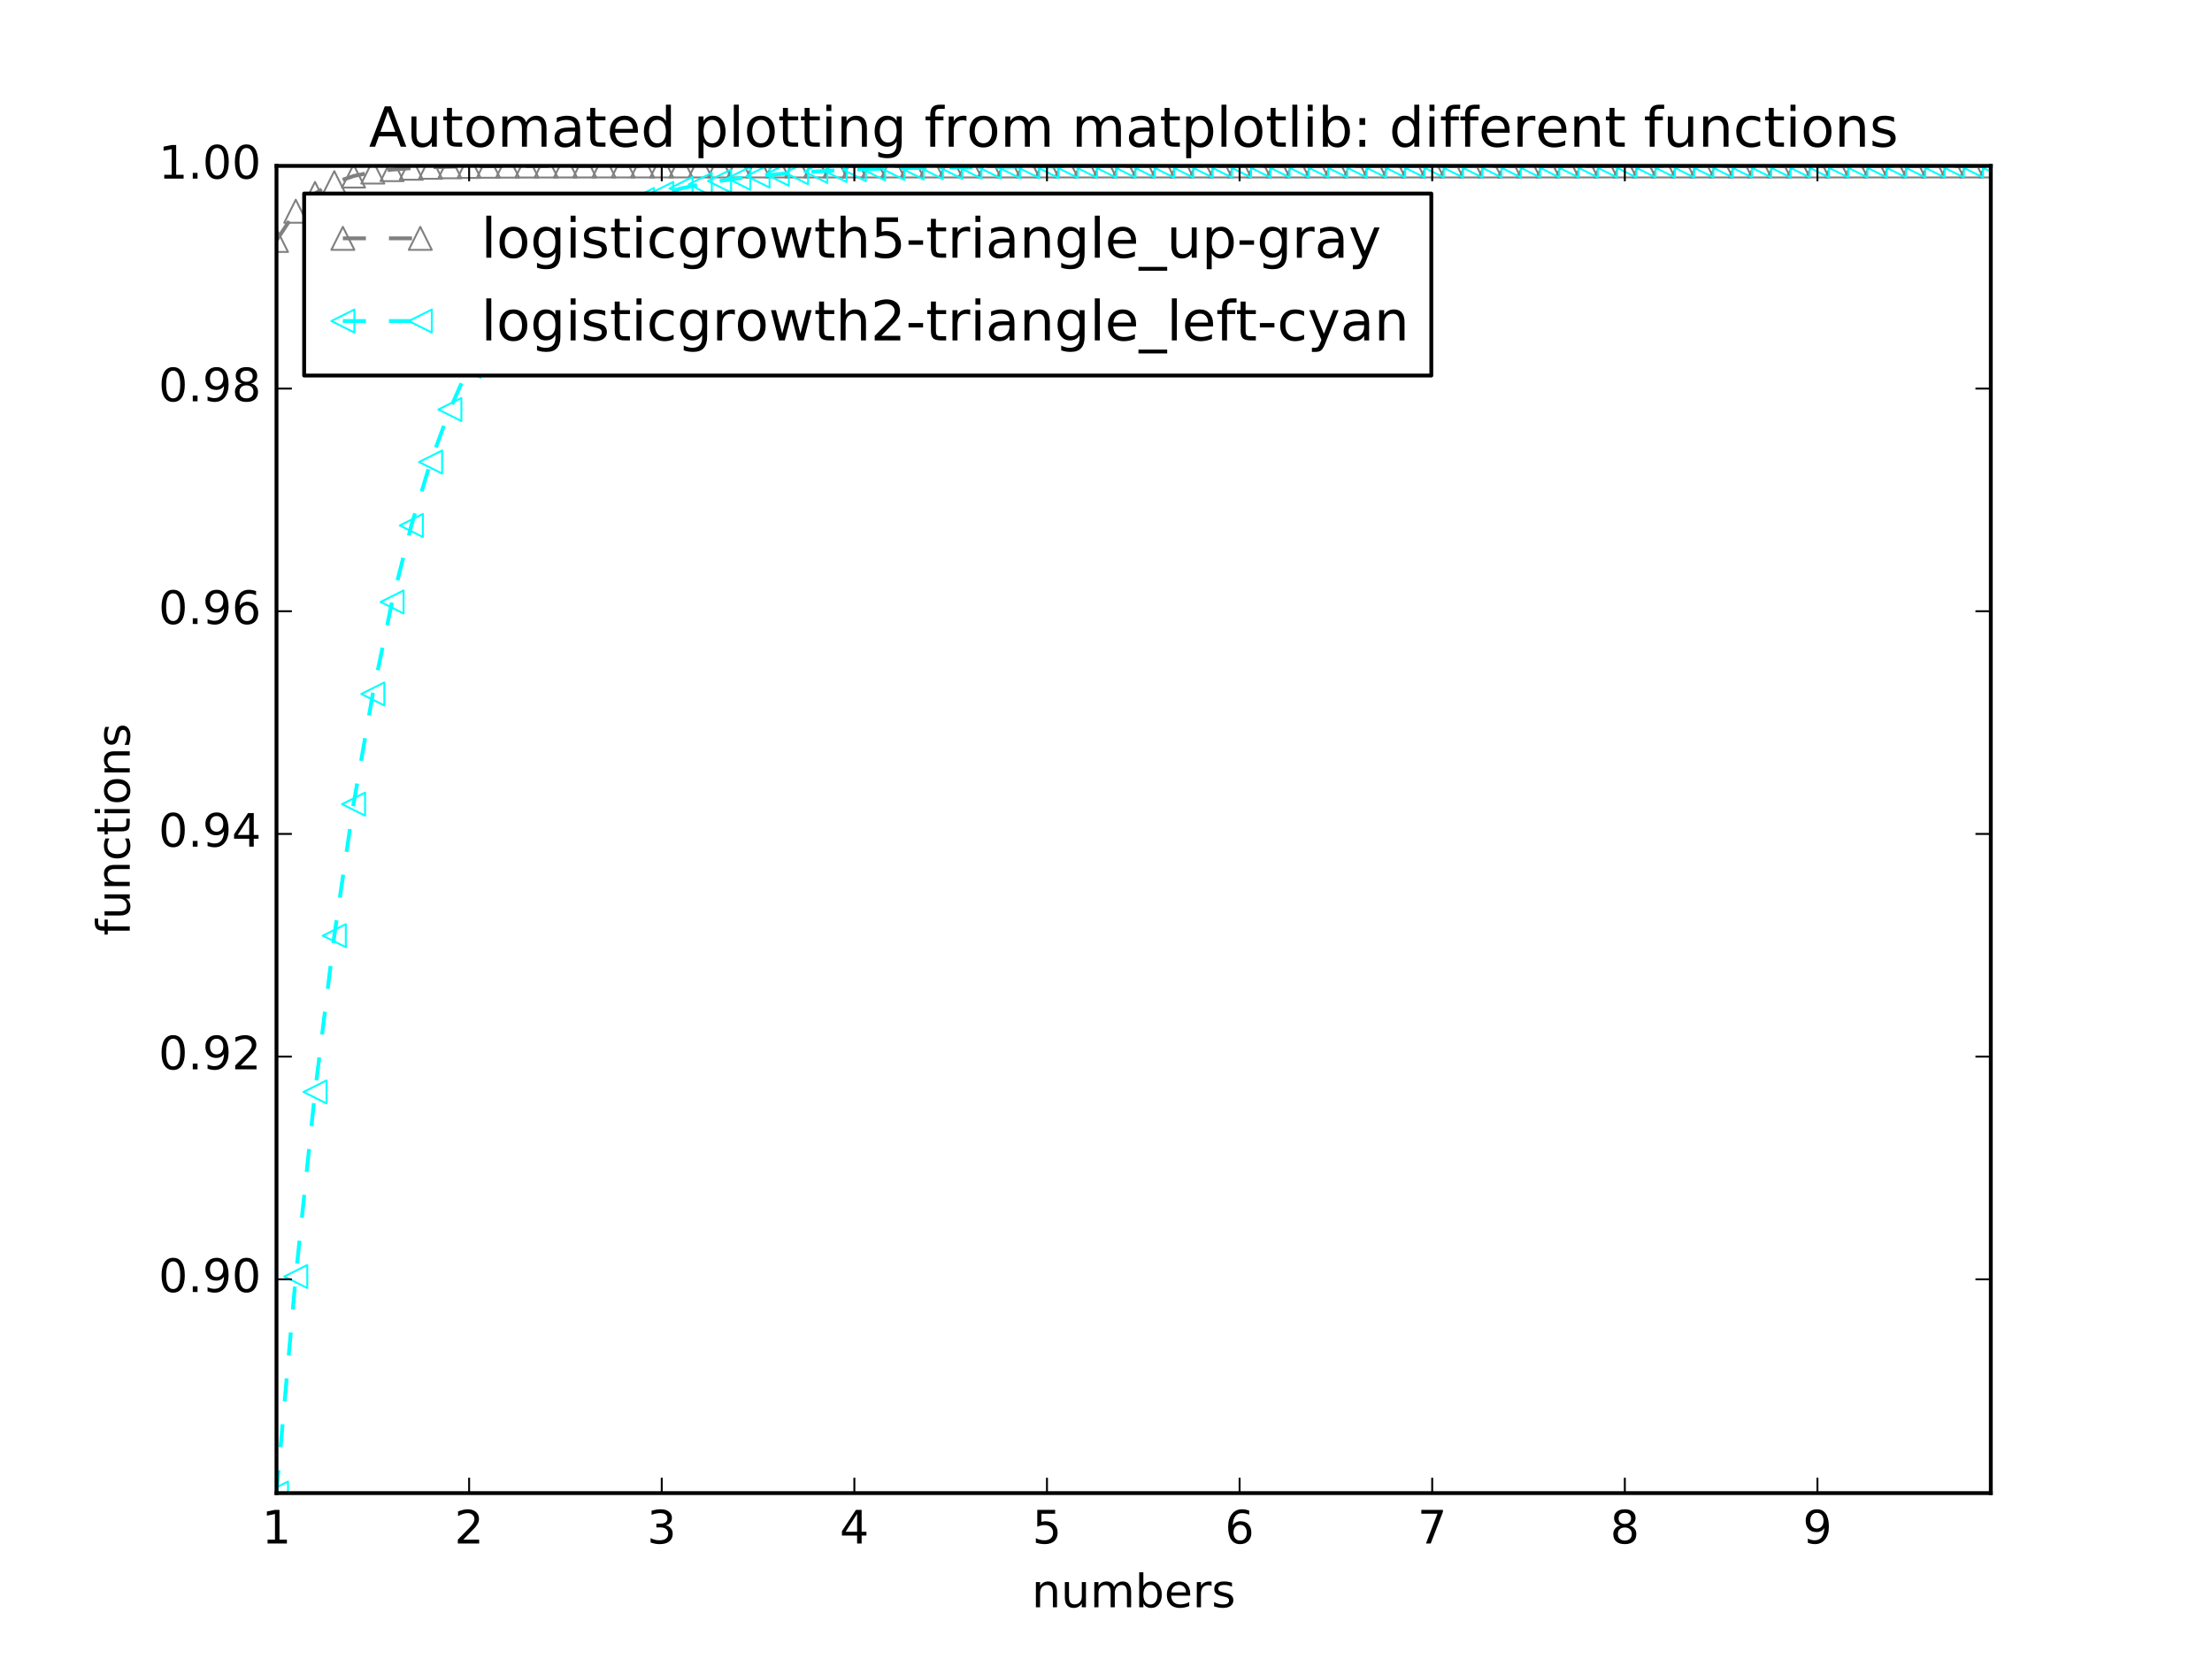 <?xml version="1.0" encoding="utf-8" standalone="no"?>
<!DOCTYPE svg PUBLIC "-//W3C//DTD SVG 1.1//EN"
  "http://www.w3.org/Graphics/SVG/1.1/DTD/svg11.dtd">
<!-- Created with matplotlib (http://matplotlib.org/) -->
<svg height="432pt" version="1.1" viewBox="0 0 576 432" width="576pt" xmlns="http://www.w3.org/2000/svg" xmlns:xlink="http://www.w3.org/1999/xlink">
 <defs>
  <style type="text/css">
*{stroke-linecap:butt;stroke-linejoin:round;stroke-miterlimit:100000;}
  </style>
 </defs>
 <g id="figure_1">
  <g id="patch_1">
   <path d="M 0 432 
L 576 432 
L 576 0 
L 0 0 
z
" style="fill:#ffffff;"/>
  </g>
  <g id="axes_1">
   <g id="patch_2">
    <path d="M 72 388.8 
L 518.4 388.8 
L 518.4 43.2 
L 72 43.2 
z
" style="fill:#ffffff;"/>
   </g>
   <g id="line2d_1">
    <path clip-path="url(#pbf1d1cd4ff)" d="M 72 62.604 
L 77.016 55 
L 82.031 50.369 
L 87.047 47.552 
L 92.063 45.841 
L 97.079 44.803 
L 102.094 44.172 
L 107.11 43.79 
L 112.126 43.558 
L 117.142 43.417 
L 122.157 43.332 
L 127.173 43.28 
L 132.189 43.248 
L 137.204 43.229 
L 142.22 43.218 
L 147.236 43.211 
L 152.252 43.207 
L 157.267 43.204 
L 162.283 43.202 
L 167.299 43.201 
L 172.315 43.201 
L 177.33 43.201 
L 182.346 43.2 
L 187.362 43.2 
L 192.378 43.2 
L 197.393 43.2 
L 202.409 43.2 
L 207.425 43.2 
L 212.44 43.2 
L 217.456 43.2 
L 222.472 43.2 
L 227.488 43.2 
L 232.503 43.2 
L 237.519 43.2 
L 242.535 43.2 
L 247.551 43.2 
L 252.566 43.2 
L 257.582 43.2 
L 262.598 43.2 
L 267.613 43.2 
L 272.629 43.2 
L 277.645 43.2 
L 282.661 43.2 
L 287.676 43.2 
L 292.692 43.2 
L 297.708 43.2 
L 302.724 43.2 
L 307.739 43.2 
L 312.755 43.2 
L 317.771 43.2 
L 322.787 43.2 
L 327.802 43.2 
L 332.818 43.2 
L 337.834 43.2 
L 342.849 43.2 
L 347.865 43.2 
L 352.881 43.2 
L 357.897 43.2 
L 362.912 43.2 
L 367.928 43.2 
L 372.944 43.2 
L 377.96 43.2 
L 382.975 43.2 
L 387.991 43.2 
L 393.007 43.2 
L 398.022 43.2 
L 403.038 43.2 
L 408.054 43.2 
L 413.07 43.2 
L 418.085 43.2 
L 423.101 43.2 
L 428.117 43.2 
L 433.133 43.2 
L 438.148 43.2 
L 443.164 43.2 
L 448.18 43.2 
L 453.196 43.2 
L 458.211 43.2 
L 463.227 43.2 
L 468.243 43.2 
L 473.258 43.2 
L 478.274 43.2 
L 483.29 43.2 
L 488.306 43.2 
L 493.321 43.2 
L 498.337 43.2 
L 503.353 43.2 
L 508.369 43.2 
L 513.384 43.2 
L 518.4 43.2 
" style="fill:none;stroke:#808080;stroke-dasharray:6,6;stroke-dashoffset:0.0;"/>
    <defs>
     <path d="M 0 -3 
L -3 3 
L 3 3 
z
" id="m07af378ccb" style="stroke:#808080;stroke-linejoin:miter;stroke-width:0.5;"/>
    </defs>
    <g clip-path="url(#pbf1d1cd4ff)">
     <use style="fill:none;stroke:#808080;stroke-linejoin:miter;stroke-width:0.5;" x="72.0" xlink:href="#m07af378ccb" y="62.604"/>
     <use style="fill:none;stroke:#808080;stroke-linejoin:miter;stroke-width:0.5;" x="77.016" xlink:href="#m07af378ccb" y="55"/>
     <use style="fill:none;stroke:#808080;stroke-linejoin:miter;stroke-width:0.5;" x="82.031" xlink:href="#m07af378ccb" y="50.369"/>
     <use style="fill:none;stroke:#808080;stroke-linejoin:miter;stroke-width:0.5;" x="87.047" xlink:href="#m07af378ccb" y="47.552"/>
     <use style="fill:none;stroke:#808080;stroke-linejoin:miter;stroke-width:0.5;" x="92.063" xlink:href="#m07af378ccb" y="45.841"/>
     <use style="fill:none;stroke:#808080;stroke-linejoin:miter;stroke-width:0.5;" x="97.079" xlink:href="#m07af378ccb" y="44.803"/>
     <use style="fill:none;stroke:#808080;stroke-linejoin:miter;stroke-width:0.5;" x="102.094" xlink:href="#m07af378ccb" y="44.172"/>
     <use style="fill:none;stroke:#808080;stroke-linejoin:miter;stroke-width:0.5;" x="107.11" xlink:href="#m07af378ccb" y="43.79"/>
     <use style="fill:none;stroke:#808080;stroke-linejoin:miter;stroke-width:0.5;" x="112.126" xlink:href="#m07af378ccb" y="43.558"/>
     <use style="fill:none;stroke:#808080;stroke-linejoin:miter;stroke-width:0.5;" x="117.142" xlink:href="#m07af378ccb" y="43.417"/>
     <use style="fill:none;stroke:#808080;stroke-linejoin:miter;stroke-width:0.5;" x="122.157" xlink:href="#m07af378ccb" y="43.332"/>
     <use style="fill:none;stroke:#808080;stroke-linejoin:miter;stroke-width:0.5;" x="127.173" xlink:href="#m07af378ccb" y="43.28"/>
     <use style="fill:none;stroke:#808080;stroke-linejoin:miter;stroke-width:0.5;" x="132.189" xlink:href="#m07af378ccb" y="43.248"/>
     <use style="fill:none;stroke:#808080;stroke-linejoin:miter;stroke-width:0.5;" x="137.204" xlink:href="#m07af378ccb" y="43.229"/>
     <use style="fill:none;stroke:#808080;stroke-linejoin:miter;stroke-width:0.5;" x="142.22" xlink:href="#m07af378ccb" y="43.218"/>
     <use style="fill:none;stroke:#808080;stroke-linejoin:miter;stroke-width:0.5;" x="147.236" xlink:href="#m07af378ccb" y="43.211"/>
     <use style="fill:none;stroke:#808080;stroke-linejoin:miter;stroke-width:0.5;" x="152.252" xlink:href="#m07af378ccb" y="43.207"/>
     <use style="fill:none;stroke:#808080;stroke-linejoin:miter;stroke-width:0.5;" x="157.267" xlink:href="#m07af378ccb" y="43.204"/>
     <use style="fill:none;stroke:#808080;stroke-linejoin:miter;stroke-width:0.5;" x="162.283" xlink:href="#m07af378ccb" y="43.202"/>
     <use style="fill:none;stroke:#808080;stroke-linejoin:miter;stroke-width:0.5;" x="167.299" xlink:href="#m07af378ccb" y="43.201"/>
     <use style="fill:none;stroke:#808080;stroke-linejoin:miter;stroke-width:0.5;" x="172.315" xlink:href="#m07af378ccb" y="43.201"/>
     <use style="fill:none;stroke:#808080;stroke-linejoin:miter;stroke-width:0.5;" x="177.33" xlink:href="#m07af378ccb" y="43.201"/>
     <use style="fill:none;stroke:#808080;stroke-linejoin:miter;stroke-width:0.5;" x="182.346" xlink:href="#m07af378ccb" y="43.2"/>
     <use style="fill:none;stroke:#808080;stroke-linejoin:miter;stroke-width:0.5;" x="187.362" xlink:href="#m07af378ccb" y="43.2"/>
     <use style="fill:none;stroke:#808080;stroke-linejoin:miter;stroke-width:0.5;" x="192.378" xlink:href="#m07af378ccb" y="43.2"/>
     <use style="fill:none;stroke:#808080;stroke-linejoin:miter;stroke-width:0.5;" x="197.393" xlink:href="#m07af378ccb" y="43.2"/>
     <use style="fill:none;stroke:#808080;stroke-linejoin:miter;stroke-width:0.5;" x="202.409" xlink:href="#m07af378ccb" y="43.2"/>
     <use style="fill:none;stroke:#808080;stroke-linejoin:miter;stroke-width:0.5;" x="207.425" xlink:href="#m07af378ccb" y="43.2"/>
     <use style="fill:none;stroke:#808080;stroke-linejoin:miter;stroke-width:0.5;" x="212.44" xlink:href="#m07af378ccb" y="43.2"/>
     <use style="fill:none;stroke:#808080;stroke-linejoin:miter;stroke-width:0.5;" x="217.456" xlink:href="#m07af378ccb" y="43.2"/>
     <use style="fill:none;stroke:#808080;stroke-linejoin:miter;stroke-width:0.5;" x="222.472" xlink:href="#m07af378ccb" y="43.2"/>
     <use style="fill:none;stroke:#808080;stroke-linejoin:miter;stroke-width:0.5;" x="227.488" xlink:href="#m07af378ccb" y="43.2"/>
     <use style="fill:none;stroke:#808080;stroke-linejoin:miter;stroke-width:0.5;" x="232.503" xlink:href="#m07af378ccb" y="43.2"/>
     <use style="fill:none;stroke:#808080;stroke-linejoin:miter;stroke-width:0.5;" x="237.519" xlink:href="#m07af378ccb" y="43.2"/>
     <use style="fill:none;stroke:#808080;stroke-linejoin:miter;stroke-width:0.5;" x="242.535" xlink:href="#m07af378ccb" y="43.2"/>
     <use style="fill:none;stroke:#808080;stroke-linejoin:miter;stroke-width:0.5;" x="247.551" xlink:href="#m07af378ccb" y="43.2"/>
     <use style="fill:none;stroke:#808080;stroke-linejoin:miter;stroke-width:0.5;" x="252.566" xlink:href="#m07af378ccb" y="43.2"/>
     <use style="fill:none;stroke:#808080;stroke-linejoin:miter;stroke-width:0.5;" x="257.582" xlink:href="#m07af378ccb" y="43.2"/>
     <use style="fill:none;stroke:#808080;stroke-linejoin:miter;stroke-width:0.5;" x="262.598" xlink:href="#m07af378ccb" y="43.2"/>
     <use style="fill:none;stroke:#808080;stroke-linejoin:miter;stroke-width:0.5;" x="267.613" xlink:href="#m07af378ccb" y="43.2"/>
     <use style="fill:none;stroke:#808080;stroke-linejoin:miter;stroke-width:0.5;" x="272.629" xlink:href="#m07af378ccb" y="43.2"/>
     <use style="fill:none;stroke:#808080;stroke-linejoin:miter;stroke-width:0.5;" x="277.645" xlink:href="#m07af378ccb" y="43.2"/>
     <use style="fill:none;stroke:#808080;stroke-linejoin:miter;stroke-width:0.5;" x="282.661" xlink:href="#m07af378ccb" y="43.2"/>
     <use style="fill:none;stroke:#808080;stroke-linejoin:miter;stroke-width:0.5;" x="287.676" xlink:href="#m07af378ccb" y="43.2"/>
     <use style="fill:none;stroke:#808080;stroke-linejoin:miter;stroke-width:0.5;" x="292.692" xlink:href="#m07af378ccb" y="43.2"/>
     <use style="fill:none;stroke:#808080;stroke-linejoin:miter;stroke-width:0.5;" x="297.708" xlink:href="#m07af378ccb" y="43.2"/>
     <use style="fill:none;stroke:#808080;stroke-linejoin:miter;stroke-width:0.5;" x="302.724" xlink:href="#m07af378ccb" y="43.2"/>
     <use style="fill:none;stroke:#808080;stroke-linejoin:miter;stroke-width:0.5;" x="307.739" xlink:href="#m07af378ccb" y="43.2"/>
     <use style="fill:none;stroke:#808080;stroke-linejoin:miter;stroke-width:0.5;" x="312.755" xlink:href="#m07af378ccb" y="43.2"/>
     <use style="fill:none;stroke:#808080;stroke-linejoin:miter;stroke-width:0.5;" x="317.771" xlink:href="#m07af378ccb" y="43.2"/>
     <use style="fill:none;stroke:#808080;stroke-linejoin:miter;stroke-width:0.5;" x="322.787" xlink:href="#m07af378ccb" y="43.2"/>
     <use style="fill:none;stroke:#808080;stroke-linejoin:miter;stroke-width:0.5;" x="327.802" xlink:href="#m07af378ccb" y="43.2"/>
     <use style="fill:none;stroke:#808080;stroke-linejoin:miter;stroke-width:0.5;" x="332.818" xlink:href="#m07af378ccb" y="43.2"/>
     <use style="fill:none;stroke:#808080;stroke-linejoin:miter;stroke-width:0.5;" x="337.834" xlink:href="#m07af378ccb" y="43.2"/>
     <use style="fill:none;stroke:#808080;stroke-linejoin:miter;stroke-width:0.5;" x="342.849" xlink:href="#m07af378ccb" y="43.2"/>
     <use style="fill:none;stroke:#808080;stroke-linejoin:miter;stroke-width:0.5;" x="347.865" xlink:href="#m07af378ccb" y="43.2"/>
     <use style="fill:none;stroke:#808080;stroke-linejoin:miter;stroke-width:0.5;" x="352.881" xlink:href="#m07af378ccb" y="43.2"/>
     <use style="fill:none;stroke:#808080;stroke-linejoin:miter;stroke-width:0.5;" x="357.897" xlink:href="#m07af378ccb" y="43.2"/>
     <use style="fill:none;stroke:#808080;stroke-linejoin:miter;stroke-width:0.5;" x="362.912" xlink:href="#m07af378ccb" y="43.2"/>
     <use style="fill:none;stroke:#808080;stroke-linejoin:miter;stroke-width:0.5;" x="367.928" xlink:href="#m07af378ccb" y="43.2"/>
     <use style="fill:none;stroke:#808080;stroke-linejoin:miter;stroke-width:0.5;" x="372.944" xlink:href="#m07af378ccb" y="43.2"/>
     <use style="fill:none;stroke:#808080;stroke-linejoin:miter;stroke-width:0.5;" x="377.96" xlink:href="#m07af378ccb" y="43.2"/>
     <use style="fill:none;stroke:#808080;stroke-linejoin:miter;stroke-width:0.5;" x="382.975" xlink:href="#m07af378ccb" y="43.2"/>
     <use style="fill:none;stroke:#808080;stroke-linejoin:miter;stroke-width:0.5;" x="387.991" xlink:href="#m07af378ccb" y="43.2"/>
     <use style="fill:none;stroke:#808080;stroke-linejoin:miter;stroke-width:0.5;" x="393.007" xlink:href="#m07af378ccb" y="43.2"/>
     <use style="fill:none;stroke:#808080;stroke-linejoin:miter;stroke-width:0.5;" x="398.022" xlink:href="#m07af378ccb" y="43.2"/>
     <use style="fill:none;stroke:#808080;stroke-linejoin:miter;stroke-width:0.5;" x="403.038" xlink:href="#m07af378ccb" y="43.2"/>
     <use style="fill:none;stroke:#808080;stroke-linejoin:miter;stroke-width:0.5;" x="408.054" xlink:href="#m07af378ccb" y="43.2"/>
     <use style="fill:none;stroke:#808080;stroke-linejoin:miter;stroke-width:0.5;" x="413.07" xlink:href="#m07af378ccb" y="43.2"/>
     <use style="fill:none;stroke:#808080;stroke-linejoin:miter;stroke-width:0.5;" x="418.085" xlink:href="#m07af378ccb" y="43.2"/>
     <use style="fill:none;stroke:#808080;stroke-linejoin:miter;stroke-width:0.5;" x="423.101" xlink:href="#m07af378ccb" y="43.2"/>
     <use style="fill:none;stroke:#808080;stroke-linejoin:miter;stroke-width:0.5;" x="428.117" xlink:href="#m07af378ccb" y="43.2"/>
     <use style="fill:none;stroke:#808080;stroke-linejoin:miter;stroke-width:0.5;" x="433.133" xlink:href="#m07af378ccb" y="43.2"/>
     <use style="fill:none;stroke:#808080;stroke-linejoin:miter;stroke-width:0.5;" x="438.148" xlink:href="#m07af378ccb" y="43.2"/>
     <use style="fill:none;stroke:#808080;stroke-linejoin:miter;stroke-width:0.5;" x="443.164" xlink:href="#m07af378ccb" y="43.2"/>
     <use style="fill:none;stroke:#808080;stroke-linejoin:miter;stroke-width:0.5;" x="448.18" xlink:href="#m07af378ccb" y="43.2"/>
     <use style="fill:none;stroke:#808080;stroke-linejoin:miter;stroke-width:0.5;" x="453.196" xlink:href="#m07af378ccb" y="43.2"/>
     <use style="fill:none;stroke:#808080;stroke-linejoin:miter;stroke-width:0.5;" x="458.211" xlink:href="#m07af378ccb" y="43.2"/>
     <use style="fill:none;stroke:#808080;stroke-linejoin:miter;stroke-width:0.5;" x="463.227" xlink:href="#m07af378ccb" y="43.2"/>
     <use style="fill:none;stroke:#808080;stroke-linejoin:miter;stroke-width:0.5;" x="468.243" xlink:href="#m07af378ccb" y="43.2"/>
     <use style="fill:none;stroke:#808080;stroke-linejoin:miter;stroke-width:0.5;" x="473.258" xlink:href="#m07af378ccb" y="43.2"/>
     <use style="fill:none;stroke:#808080;stroke-linejoin:miter;stroke-width:0.5;" x="478.274" xlink:href="#m07af378ccb" y="43.2"/>
     <use style="fill:none;stroke:#808080;stroke-linejoin:miter;stroke-width:0.5;" x="483.29" xlink:href="#m07af378ccb" y="43.2"/>
     <use style="fill:none;stroke:#808080;stroke-linejoin:miter;stroke-width:0.5;" x="488.306" xlink:href="#m07af378ccb" y="43.2"/>
     <use style="fill:none;stroke:#808080;stroke-linejoin:miter;stroke-width:0.5;" x="493.321" xlink:href="#m07af378ccb" y="43.2"/>
     <use style="fill:none;stroke:#808080;stroke-linejoin:miter;stroke-width:0.5;" x="498.337" xlink:href="#m07af378ccb" y="43.2"/>
     <use style="fill:none;stroke:#808080;stroke-linejoin:miter;stroke-width:0.5;" x="503.353" xlink:href="#m07af378ccb" y="43.2"/>
     <use style="fill:none;stroke:#808080;stroke-linejoin:miter;stroke-width:0.5;" x="508.369" xlink:href="#m07af378ccb" y="43.2"/>
     <use style="fill:none;stroke:#808080;stroke-linejoin:miter;stroke-width:0.5;" x="513.384" xlink:href="#m07af378ccb" y="43.2"/>
     <use style="fill:none;stroke:#808080;stroke-linejoin:miter;stroke-width:0.5;" x="518.4" xlink:href="#m07af378ccb" y="43.2"/>
    </g>
   </g>
   <g id="line2d_2">
    <path clip-path="url(#pbf1d1cd4ff)" d="M 72 388.8 
L 77.016 332.402 
L 82.031 284.339 
L 87.047 243.65 
L 92.063 209.398 
L 97.079 180.7 
L 102.094 156.752 
L 107.11 136.833 
L 112.126 120.312 
L 117.142 106.639 
L 122.157 95.347 
L 127.173 86.034 
L 132.189 78.363 
L 137.204 72.053 
L 142.22 66.865 
L 147.236 62.604 
L 152.252 59.106 
L 157.267 56.236 
L 162.283 53.882 
L 167.299 51.951 
L 172.315 50.369 
L 177.33 49.072 
L 182.346 48.009 
L 187.362 47.139 
L 192.378 46.426 
L 197.393 45.841 
L 202.409 45.363 
L 207.425 44.971 
L 212.44 44.65 
L 217.456 44.387 
L 222.472 44.172 
L 227.488 43.996 
L 232.503 43.852 
L 237.519 43.734 
L 242.535 43.637 
L 247.551 43.558 
L 252.566 43.493 
L 257.582 43.44 
L 262.598 43.396 
L 267.613 43.361 
L 272.629 43.332 
L 277.645 43.308 
L 282.661 43.288 
L 287.676 43.272 
L 292.692 43.259 
L 297.708 43.248 
L 302.724 43.24 
L 307.739 43.232 
L 312.755 43.227 
L 317.771 43.222 
L 322.787 43.218 
L 327.802 43.215 
L 332.818 43.212 
L 337.834 43.21 
L 342.849 43.208 
L 347.865 43.207 
L 352.881 43.205 
L 357.897 43.204 
L 362.912 43.204 
L 367.928 43.203 
L 372.944 43.202 
L 377.96 43.202 
L 382.975 43.202 
L 387.991 43.201 
L 393.007 43.201 
L 398.022 43.201 
L 403.038 43.201 
L 408.054 43.201 
L 413.07 43.2 
L 418.085 43.2 
L 423.101 43.2 
L 428.117 43.2 
L 433.133 43.2 
L 438.148 43.2 
L 443.164 43.2 
L 448.18 43.2 
L 453.196 43.2 
L 458.211 43.2 
L 463.227 43.2 
L 468.243 43.2 
L 473.258 43.2 
L 478.274 43.2 
L 483.29 43.2 
L 488.306 43.2 
L 493.321 43.2 
L 498.337 43.2 
L 503.353 43.2 
L 508.369 43.2 
L 513.384 43.2 
L 518.4 43.2 
" style="fill:none;stroke:#00ffff;stroke-dasharray:6,6;stroke-dashoffset:0.0;"/>
    <defs>
     <path d="M -3 -0 
L 3 3 
L 3 -3 
z
" id="m9fe31ab057" style="stroke:#00ffff;stroke-linejoin:miter;stroke-width:0.5;"/>
    </defs>
    <g clip-path="url(#pbf1d1cd4ff)">
     <use style="fill:none;stroke:#00ffff;stroke-linejoin:miter;stroke-width:0.5;" x="72.0" xlink:href="#m9fe31ab057" y="388.8"/>
     <use style="fill:none;stroke:#00ffff;stroke-linejoin:miter;stroke-width:0.5;" x="77.016" xlink:href="#m9fe31ab057" y="332.402"/>
     <use style="fill:none;stroke:#00ffff;stroke-linejoin:miter;stroke-width:0.5;" x="82.031" xlink:href="#m9fe31ab057" y="284.339"/>
     <use style="fill:none;stroke:#00ffff;stroke-linejoin:miter;stroke-width:0.5;" x="87.047" xlink:href="#m9fe31ab057" y="243.65"/>
     <use style="fill:none;stroke:#00ffff;stroke-linejoin:miter;stroke-width:0.5;" x="92.063" xlink:href="#m9fe31ab057" y="209.398"/>
     <use style="fill:none;stroke:#00ffff;stroke-linejoin:miter;stroke-width:0.5;" x="97.079" xlink:href="#m9fe31ab057" y="180.7"/>
     <use style="fill:none;stroke:#00ffff;stroke-linejoin:miter;stroke-width:0.5;" x="102.094" xlink:href="#m9fe31ab057" y="156.752"/>
     <use style="fill:none;stroke:#00ffff;stroke-linejoin:miter;stroke-width:0.5;" x="107.11" xlink:href="#m9fe31ab057" y="136.833"/>
     <use style="fill:none;stroke:#00ffff;stroke-linejoin:miter;stroke-width:0.5;" x="112.126" xlink:href="#m9fe31ab057" y="120.312"/>
     <use style="fill:none;stroke:#00ffff;stroke-linejoin:miter;stroke-width:0.5;" x="117.142" xlink:href="#m9fe31ab057" y="106.639"/>
     <use style="fill:none;stroke:#00ffff;stroke-linejoin:miter;stroke-width:0.5;" x="122.157" xlink:href="#m9fe31ab057" y="95.347"/>
     <use style="fill:none;stroke:#00ffff;stroke-linejoin:miter;stroke-width:0.5;" x="127.173" xlink:href="#m9fe31ab057" y="86.034"/>
     <use style="fill:none;stroke:#00ffff;stroke-linejoin:miter;stroke-width:0.5;" x="132.189" xlink:href="#m9fe31ab057" y="78.363"/>
     <use style="fill:none;stroke:#00ffff;stroke-linejoin:miter;stroke-width:0.5;" x="137.204" xlink:href="#m9fe31ab057" y="72.053"/>
     <use style="fill:none;stroke:#00ffff;stroke-linejoin:miter;stroke-width:0.5;" x="142.22" xlink:href="#m9fe31ab057" y="66.865"/>
     <use style="fill:none;stroke:#00ffff;stroke-linejoin:miter;stroke-width:0.5;" x="147.236" xlink:href="#m9fe31ab057" y="62.604"/>
     <use style="fill:none;stroke:#00ffff;stroke-linejoin:miter;stroke-width:0.5;" x="152.252" xlink:href="#m9fe31ab057" y="59.106"/>
     <use style="fill:none;stroke:#00ffff;stroke-linejoin:miter;stroke-width:0.5;" x="157.267" xlink:href="#m9fe31ab057" y="56.236"/>
     <use style="fill:none;stroke:#00ffff;stroke-linejoin:miter;stroke-width:0.5;" x="162.283" xlink:href="#m9fe31ab057" y="53.882"/>
     <use style="fill:none;stroke:#00ffff;stroke-linejoin:miter;stroke-width:0.5;" x="167.299" xlink:href="#m9fe31ab057" y="51.951"/>
     <use style="fill:none;stroke:#00ffff;stroke-linejoin:miter;stroke-width:0.5;" x="172.315" xlink:href="#m9fe31ab057" y="50.369"/>
     <use style="fill:none;stroke:#00ffff;stroke-linejoin:miter;stroke-width:0.5;" x="177.33" xlink:href="#m9fe31ab057" y="49.072"/>
     <use style="fill:none;stroke:#00ffff;stroke-linejoin:miter;stroke-width:0.5;" x="182.346" xlink:href="#m9fe31ab057" y="48.009"/>
     <use style="fill:none;stroke:#00ffff;stroke-linejoin:miter;stroke-width:0.5;" x="187.362" xlink:href="#m9fe31ab057" y="47.139"/>
     <use style="fill:none;stroke:#00ffff;stroke-linejoin:miter;stroke-width:0.5;" x="192.378" xlink:href="#m9fe31ab057" y="46.426"/>
     <use style="fill:none;stroke:#00ffff;stroke-linejoin:miter;stroke-width:0.5;" x="197.393" xlink:href="#m9fe31ab057" y="45.841"/>
     <use style="fill:none;stroke:#00ffff;stroke-linejoin:miter;stroke-width:0.5;" x="202.409" xlink:href="#m9fe31ab057" y="45.363"/>
     <use style="fill:none;stroke:#00ffff;stroke-linejoin:miter;stroke-width:0.5;" x="207.425" xlink:href="#m9fe31ab057" y="44.971"/>
     <use style="fill:none;stroke:#00ffff;stroke-linejoin:miter;stroke-width:0.5;" x="212.44" xlink:href="#m9fe31ab057" y="44.65"/>
     <use style="fill:none;stroke:#00ffff;stroke-linejoin:miter;stroke-width:0.5;" x="217.456" xlink:href="#m9fe31ab057" y="44.387"/>
     <use style="fill:none;stroke:#00ffff;stroke-linejoin:miter;stroke-width:0.5;" x="222.472" xlink:href="#m9fe31ab057" y="44.172"/>
     <use style="fill:none;stroke:#00ffff;stroke-linejoin:miter;stroke-width:0.5;" x="227.488" xlink:href="#m9fe31ab057" y="43.996"/>
     <use style="fill:none;stroke:#00ffff;stroke-linejoin:miter;stroke-width:0.5;" x="232.503" xlink:href="#m9fe31ab057" y="43.852"/>
     <use style="fill:none;stroke:#00ffff;stroke-linejoin:miter;stroke-width:0.5;" x="237.519" xlink:href="#m9fe31ab057" y="43.734"/>
     <use style="fill:none;stroke:#00ffff;stroke-linejoin:miter;stroke-width:0.5;" x="242.535" xlink:href="#m9fe31ab057" y="43.637"/>
     <use style="fill:none;stroke:#00ffff;stroke-linejoin:miter;stroke-width:0.5;" x="247.551" xlink:href="#m9fe31ab057" y="43.558"/>
     <use style="fill:none;stroke:#00ffff;stroke-linejoin:miter;stroke-width:0.5;" x="252.566" xlink:href="#m9fe31ab057" y="43.493"/>
     <use style="fill:none;stroke:#00ffff;stroke-linejoin:miter;stroke-width:0.5;" x="257.582" xlink:href="#m9fe31ab057" y="43.44"/>
     <use style="fill:none;stroke:#00ffff;stroke-linejoin:miter;stroke-width:0.5;" x="262.598" xlink:href="#m9fe31ab057" y="43.396"/>
     <use style="fill:none;stroke:#00ffff;stroke-linejoin:miter;stroke-width:0.5;" x="267.613" xlink:href="#m9fe31ab057" y="43.361"/>
     <use style="fill:none;stroke:#00ffff;stroke-linejoin:miter;stroke-width:0.5;" x="272.629" xlink:href="#m9fe31ab057" y="43.332"/>
     <use style="fill:none;stroke:#00ffff;stroke-linejoin:miter;stroke-width:0.5;" x="277.645" xlink:href="#m9fe31ab057" y="43.308"/>
     <use style="fill:none;stroke:#00ffff;stroke-linejoin:miter;stroke-width:0.5;" x="282.661" xlink:href="#m9fe31ab057" y="43.288"/>
     <use style="fill:none;stroke:#00ffff;stroke-linejoin:miter;stroke-width:0.5;" x="287.676" xlink:href="#m9fe31ab057" y="43.272"/>
     <use style="fill:none;stroke:#00ffff;stroke-linejoin:miter;stroke-width:0.5;" x="292.692" xlink:href="#m9fe31ab057" y="43.259"/>
     <use style="fill:none;stroke:#00ffff;stroke-linejoin:miter;stroke-width:0.5;" x="297.708" xlink:href="#m9fe31ab057" y="43.248"/>
     <use style="fill:none;stroke:#00ffff;stroke-linejoin:miter;stroke-width:0.5;" x="302.724" xlink:href="#m9fe31ab057" y="43.24"/>
     <use style="fill:none;stroke:#00ffff;stroke-linejoin:miter;stroke-width:0.5;" x="307.739" xlink:href="#m9fe31ab057" y="43.232"/>
     <use style="fill:none;stroke:#00ffff;stroke-linejoin:miter;stroke-width:0.5;" x="312.755" xlink:href="#m9fe31ab057" y="43.227"/>
     <use style="fill:none;stroke:#00ffff;stroke-linejoin:miter;stroke-width:0.5;" x="317.771" xlink:href="#m9fe31ab057" y="43.222"/>
     <use style="fill:none;stroke:#00ffff;stroke-linejoin:miter;stroke-width:0.5;" x="322.787" xlink:href="#m9fe31ab057" y="43.218"/>
     <use style="fill:none;stroke:#00ffff;stroke-linejoin:miter;stroke-width:0.5;" x="327.802" xlink:href="#m9fe31ab057" y="43.215"/>
     <use style="fill:none;stroke:#00ffff;stroke-linejoin:miter;stroke-width:0.5;" x="332.818" xlink:href="#m9fe31ab057" y="43.212"/>
     <use style="fill:none;stroke:#00ffff;stroke-linejoin:miter;stroke-width:0.5;" x="337.834" xlink:href="#m9fe31ab057" y="43.21"/>
     <use style="fill:none;stroke:#00ffff;stroke-linejoin:miter;stroke-width:0.5;" x="342.849" xlink:href="#m9fe31ab057" y="43.208"/>
     <use style="fill:none;stroke:#00ffff;stroke-linejoin:miter;stroke-width:0.5;" x="347.865" xlink:href="#m9fe31ab057" y="43.207"/>
     <use style="fill:none;stroke:#00ffff;stroke-linejoin:miter;stroke-width:0.5;" x="352.881" xlink:href="#m9fe31ab057" y="43.205"/>
     <use style="fill:none;stroke:#00ffff;stroke-linejoin:miter;stroke-width:0.5;" x="357.897" xlink:href="#m9fe31ab057" y="43.204"/>
     <use style="fill:none;stroke:#00ffff;stroke-linejoin:miter;stroke-width:0.5;" x="362.912" xlink:href="#m9fe31ab057" y="43.204"/>
     <use style="fill:none;stroke:#00ffff;stroke-linejoin:miter;stroke-width:0.5;" x="367.928" xlink:href="#m9fe31ab057" y="43.203"/>
     <use style="fill:none;stroke:#00ffff;stroke-linejoin:miter;stroke-width:0.5;" x="372.944" xlink:href="#m9fe31ab057" y="43.202"/>
     <use style="fill:none;stroke:#00ffff;stroke-linejoin:miter;stroke-width:0.5;" x="377.96" xlink:href="#m9fe31ab057" y="43.202"/>
     <use style="fill:none;stroke:#00ffff;stroke-linejoin:miter;stroke-width:0.5;" x="382.975" xlink:href="#m9fe31ab057" y="43.202"/>
     <use style="fill:none;stroke:#00ffff;stroke-linejoin:miter;stroke-width:0.5;" x="387.991" xlink:href="#m9fe31ab057" y="43.201"/>
     <use style="fill:none;stroke:#00ffff;stroke-linejoin:miter;stroke-width:0.5;" x="393.007" xlink:href="#m9fe31ab057" y="43.201"/>
     <use style="fill:none;stroke:#00ffff;stroke-linejoin:miter;stroke-width:0.5;" x="398.022" xlink:href="#m9fe31ab057" y="43.201"/>
     <use style="fill:none;stroke:#00ffff;stroke-linejoin:miter;stroke-width:0.5;" x="403.038" xlink:href="#m9fe31ab057" y="43.201"/>
     <use style="fill:none;stroke:#00ffff;stroke-linejoin:miter;stroke-width:0.5;" x="408.054" xlink:href="#m9fe31ab057" y="43.201"/>
     <use style="fill:none;stroke:#00ffff;stroke-linejoin:miter;stroke-width:0.5;" x="413.07" xlink:href="#m9fe31ab057" y="43.2"/>
     <use style="fill:none;stroke:#00ffff;stroke-linejoin:miter;stroke-width:0.5;" x="418.085" xlink:href="#m9fe31ab057" y="43.2"/>
     <use style="fill:none;stroke:#00ffff;stroke-linejoin:miter;stroke-width:0.5;" x="423.101" xlink:href="#m9fe31ab057" y="43.2"/>
     <use style="fill:none;stroke:#00ffff;stroke-linejoin:miter;stroke-width:0.5;" x="428.117" xlink:href="#m9fe31ab057" y="43.2"/>
     <use style="fill:none;stroke:#00ffff;stroke-linejoin:miter;stroke-width:0.5;" x="433.133" xlink:href="#m9fe31ab057" y="43.2"/>
     <use style="fill:none;stroke:#00ffff;stroke-linejoin:miter;stroke-width:0.5;" x="438.148" xlink:href="#m9fe31ab057" y="43.2"/>
     <use style="fill:none;stroke:#00ffff;stroke-linejoin:miter;stroke-width:0.5;" x="443.164" xlink:href="#m9fe31ab057" y="43.2"/>
     <use style="fill:none;stroke:#00ffff;stroke-linejoin:miter;stroke-width:0.5;" x="448.18" xlink:href="#m9fe31ab057" y="43.2"/>
     <use style="fill:none;stroke:#00ffff;stroke-linejoin:miter;stroke-width:0.5;" x="453.196" xlink:href="#m9fe31ab057" y="43.2"/>
     <use style="fill:none;stroke:#00ffff;stroke-linejoin:miter;stroke-width:0.5;" x="458.211" xlink:href="#m9fe31ab057" y="43.2"/>
     <use style="fill:none;stroke:#00ffff;stroke-linejoin:miter;stroke-width:0.5;" x="463.227" xlink:href="#m9fe31ab057" y="43.2"/>
     <use style="fill:none;stroke:#00ffff;stroke-linejoin:miter;stroke-width:0.5;" x="468.243" xlink:href="#m9fe31ab057" y="43.2"/>
     <use style="fill:none;stroke:#00ffff;stroke-linejoin:miter;stroke-width:0.5;" x="473.258" xlink:href="#m9fe31ab057" y="43.2"/>
     <use style="fill:none;stroke:#00ffff;stroke-linejoin:miter;stroke-width:0.5;" x="478.274" xlink:href="#m9fe31ab057" y="43.2"/>
     <use style="fill:none;stroke:#00ffff;stroke-linejoin:miter;stroke-width:0.5;" x="483.29" xlink:href="#m9fe31ab057" y="43.2"/>
     <use style="fill:none;stroke:#00ffff;stroke-linejoin:miter;stroke-width:0.5;" x="488.306" xlink:href="#m9fe31ab057" y="43.2"/>
     <use style="fill:none;stroke:#00ffff;stroke-linejoin:miter;stroke-width:0.5;" x="493.321" xlink:href="#m9fe31ab057" y="43.2"/>
     <use style="fill:none;stroke:#00ffff;stroke-linejoin:miter;stroke-width:0.5;" x="498.337" xlink:href="#m9fe31ab057" y="43.2"/>
     <use style="fill:none;stroke:#00ffff;stroke-linejoin:miter;stroke-width:0.5;" x="503.353" xlink:href="#m9fe31ab057" y="43.2"/>
     <use style="fill:none;stroke:#00ffff;stroke-linejoin:miter;stroke-width:0.5;" x="508.369" xlink:href="#m9fe31ab057" y="43.2"/>
     <use style="fill:none;stroke:#00ffff;stroke-linejoin:miter;stroke-width:0.5;" x="513.384" xlink:href="#m9fe31ab057" y="43.2"/>
     <use style="fill:none;stroke:#00ffff;stroke-linejoin:miter;stroke-width:0.5;" x="518.4" xlink:href="#m9fe31ab057" y="43.2"/>
    </g>
   </g>
   <g id="patch_3">
    <path d="M 72 43.2 
L 518.4 43.2 
" style="fill:none;stroke:#000000;stroke-linecap:square;stroke-linejoin:miter;"/>
   </g>
   <g id="patch_4">
    <path d="M 518.4 388.8 
L 518.4 43.2 
" style="fill:none;stroke:#000000;stroke-linecap:square;stroke-linejoin:miter;"/>
   </g>
   <g id="patch_5">
    <path d="M 72 388.8 
L 518.4 388.8 
" style="fill:none;stroke:#000000;stroke-linecap:square;stroke-linejoin:miter;"/>
   </g>
   <g id="patch_6">
    <path d="M 72 388.8 
L 72 43.2 
" style="fill:none;stroke:#000000;stroke-linecap:square;stroke-linejoin:miter;"/>
   </g>
   <g id="matplotlib.axis_1">
    <g id="xtick_1">
     <g id="line2d_3">
      <defs>
       <path d="M 0 0 
L 0 -4 
" id="m95bd973dc4" style="stroke:#000000;stroke-width:0.5;"/>
      </defs>
      <g>
       <use style="stroke:#000000;stroke-width:0.5;" x="72.0" xlink:href="#m95bd973dc4" y="388.8"/>
      </g>
     </g>
     <g id="line2d_4">
      <defs>
       <path d="M 0 0 
L 0 4 
" id="mdbb3ce5297" style="stroke:#000000;stroke-width:0.5;"/>
      </defs>
      <g>
       <use style="stroke:#000000;stroke-width:0.5;" x="72.0" xlink:href="#mdbb3ce5297" y="43.2"/>
      </g>
     </g>
     <g id="text_1">
      <!-- 1 -->
      <defs>
       <path d="M 12.406 8.297 
L 28.516 8.297 
L 28.516 63.922 
L 10.984 60.406 
L 10.984 69.391 
L 28.422 72.906 
L 38.281 72.906 
L 38.281 8.297 
L 54.391 8.297 
L 54.391 0 
L 12.406 0 
z
" id="BitstreamVeraSans-Roman-31"/>
      </defs>
      <g transform="translate(68.183 401.918)scale(0.12 -0.12)">
       <use xlink:href="#BitstreamVeraSans-Roman-31"/>
      </g>
     </g>
    </g>
    <g id="xtick_2">
     <g id="line2d_5">
      <g>
       <use style="stroke:#000000;stroke-width:0.5;" x="122.157" xlink:href="#m95bd973dc4" y="388.8"/>
      </g>
     </g>
     <g id="line2d_6">
      <g>
       <use style="stroke:#000000;stroke-width:0.5;" x="122.157" xlink:href="#mdbb3ce5297" y="43.2"/>
      </g>
     </g>
     <g id="text_2">
      <!-- 2 -->
      <defs>
       <path d="M 19.188 8.297 
L 53.609 8.297 
L 53.609 0 
L 7.328 0 
L 7.328 8.297 
Q 12.938 14.109 22.625 23.891 
Q 32.328 33.688 34.812 36.531 
Q 39.547 41.844 41.422 45.531 
Q 43.312 49.219 43.312 52.781 
Q 43.312 58.594 39.234 62.25 
Q 35.156 65.922 28.609 65.922 
Q 23.969 65.922 18.812 64.312 
Q 13.672 62.703 7.812 59.422 
L 7.812 69.391 
Q 13.766 71.781 18.938 73 
Q 24.125 74.219 28.422 74.219 
Q 39.75 74.219 46.484 68.547 
Q 53.219 62.891 53.219 53.422 
Q 53.219 48.922 51.531 44.891 
Q 49.859 40.875 45.406 35.406 
Q 44.188 33.984 37.641 27.219 
Q 31.109 20.453 19.188 8.297 
" id="BitstreamVeraSans-Roman-32"/>
      </defs>
      <g transform="translate(118.34 401.918)scale(0.12 -0.12)">
       <use xlink:href="#BitstreamVeraSans-Roman-32"/>
      </g>
     </g>
    </g>
    <g id="xtick_3">
     <g id="line2d_7">
      <g>
       <use style="stroke:#000000;stroke-width:0.5;" x="172.315" xlink:href="#m95bd973dc4" y="388.8"/>
      </g>
     </g>
     <g id="line2d_8">
      <g>
       <use style="stroke:#000000;stroke-width:0.5;" x="172.315" xlink:href="#mdbb3ce5297" y="43.2"/>
      </g>
     </g>
     <g id="text_3">
      <!-- 3 -->
      <defs>
       <path d="M 40.578 39.312 
Q 47.656 37.797 51.625 33 
Q 55.609 28.219 55.609 21.188 
Q 55.609 10.406 48.188 4.484 
Q 40.766 -1.422 27.094 -1.422 
Q 22.516 -1.422 17.656 -0.516 
Q 12.797 0.391 7.625 2.203 
L 7.625 11.719 
Q 11.719 9.328 16.594 8.109 
Q 21.484 6.891 26.812 6.891 
Q 36.078 6.891 40.938 10.547 
Q 45.797 14.203 45.797 21.188 
Q 45.797 27.641 41.281 31.266 
Q 36.766 34.906 28.719 34.906 
L 20.219 34.906 
L 20.219 43.016 
L 29.109 43.016 
Q 36.375 43.016 40.234 45.922 
Q 44.094 48.828 44.094 54.297 
Q 44.094 59.906 40.109 62.906 
Q 36.141 65.922 28.719 65.922 
Q 24.656 65.922 20.016 65.031 
Q 15.375 64.156 9.812 62.312 
L 9.812 71.094 
Q 15.438 72.656 20.344 73.438 
Q 25.25 74.219 29.594 74.219 
Q 40.828 74.219 47.359 69.109 
Q 53.906 64.016 53.906 55.328 
Q 53.906 49.266 50.438 45.094 
Q 46.969 40.922 40.578 39.312 
" id="BitstreamVeraSans-Roman-33"/>
      </defs>
      <g transform="translate(168.497 401.918)scale(0.12 -0.12)">
       <use xlink:href="#BitstreamVeraSans-Roman-33"/>
      </g>
     </g>
    </g>
    <g id="xtick_4">
     <g id="line2d_9">
      <g>
       <use style="stroke:#000000;stroke-width:0.5;" x="222.472" xlink:href="#m95bd973dc4" y="388.8"/>
      </g>
     </g>
     <g id="line2d_10">
      <g>
       <use style="stroke:#000000;stroke-width:0.5;" x="222.472" xlink:href="#mdbb3ce5297" y="43.2"/>
      </g>
     </g>
     <g id="text_4">
      <!-- 4 -->
      <defs>
       <path d="M 37.797 64.312 
L 12.891 25.391 
L 37.797 25.391 
z
M 35.203 72.906 
L 47.609 72.906 
L 47.609 25.391 
L 58.016 25.391 
L 58.016 17.188 
L 47.609 17.188 
L 47.609 0 
L 37.797 0 
L 37.797 17.188 
L 4.891 17.188 
L 4.891 26.703 
z
" id="BitstreamVeraSans-Roman-34"/>
      </defs>
      <g transform="translate(218.654 401.918)scale(0.12 -0.12)">
       <use xlink:href="#BitstreamVeraSans-Roman-34"/>
      </g>
     </g>
    </g>
    <g id="xtick_5">
     <g id="line2d_11">
      <g>
       <use style="stroke:#000000;stroke-width:0.5;" x="272.629" xlink:href="#m95bd973dc4" y="388.8"/>
      </g>
     </g>
     <g id="line2d_12">
      <g>
       <use style="stroke:#000000;stroke-width:0.5;" x="272.629" xlink:href="#mdbb3ce5297" y="43.2"/>
      </g>
     </g>
     <g id="text_5">
      <!-- 5 -->
      <defs>
       <path d="M 10.797 72.906 
L 49.516 72.906 
L 49.516 64.594 
L 19.828 64.594 
L 19.828 46.734 
Q 21.969 47.469 24.109 47.828 
Q 26.266 48.188 28.422 48.188 
Q 40.625 48.188 47.75 41.5 
Q 54.891 34.812 54.891 23.391 
Q 54.891 11.625 47.562 5.094 
Q 40.234 -1.422 26.906 -1.422 
Q 22.312 -1.422 17.547 -0.641 
Q 12.797 0.141 7.719 1.703 
L 7.719 11.625 
Q 12.109 9.234 16.797 8.062 
Q 21.484 6.891 26.703 6.891 
Q 35.156 6.891 40.078 11.328 
Q 45.016 15.766 45.016 23.391 
Q 45.016 31 40.078 35.438 
Q 35.156 39.891 26.703 39.891 
Q 22.75 39.891 18.812 39.016 
Q 14.891 38.141 10.797 36.281 
z
" id="BitstreamVeraSans-Roman-35"/>
      </defs>
      <g transform="translate(268.812 401.918)scale(0.12 -0.12)">
       <use xlink:href="#BitstreamVeraSans-Roman-35"/>
      </g>
     </g>
    </g>
    <g id="xtick_6">
     <g id="line2d_13">
      <g>
       <use style="stroke:#000000;stroke-width:0.5;" x="322.787" xlink:href="#m95bd973dc4" y="388.8"/>
      </g>
     </g>
     <g id="line2d_14">
      <g>
       <use style="stroke:#000000;stroke-width:0.5;" x="322.787" xlink:href="#mdbb3ce5297" y="43.2"/>
      </g>
     </g>
     <g id="text_6">
      <!-- 6 -->
      <defs>
       <path d="M 33.016 40.375 
Q 26.375 40.375 22.484 35.828 
Q 18.609 31.297 18.609 23.391 
Q 18.609 15.531 22.484 10.953 
Q 26.375 6.391 33.016 6.391 
Q 39.656 6.391 43.531 10.953 
Q 47.406 15.531 47.406 23.391 
Q 47.406 31.297 43.531 35.828 
Q 39.656 40.375 33.016 40.375 
M 52.594 71.297 
L 52.594 62.312 
Q 48.875 64.062 45.094 64.984 
Q 41.312 65.922 37.594 65.922 
Q 27.828 65.922 22.672 59.328 
Q 17.531 52.734 16.797 39.406 
Q 19.672 43.656 24.016 45.922 
Q 28.375 48.188 33.594 48.188 
Q 44.578 48.188 50.953 41.516 
Q 57.328 34.859 57.328 23.391 
Q 57.328 12.156 50.688 5.359 
Q 44.047 -1.422 33.016 -1.422 
Q 20.359 -1.422 13.672 8.266 
Q 6.984 17.969 6.984 36.375 
Q 6.984 53.656 15.188 63.938 
Q 23.391 74.219 37.203 74.219 
Q 40.922 74.219 44.703 73.484 
Q 48.484 72.75 52.594 71.297 
" id="BitstreamVeraSans-Roman-36"/>
      </defs>
      <g transform="translate(318.969 401.918)scale(0.12 -0.12)">
       <use xlink:href="#BitstreamVeraSans-Roman-36"/>
      </g>
     </g>
    </g>
    <g id="xtick_7">
     <g id="line2d_15">
      <g>
       <use style="stroke:#000000;stroke-width:0.5;" x="372.944" xlink:href="#m95bd973dc4" y="388.8"/>
      </g>
     </g>
     <g id="line2d_16">
      <g>
       <use style="stroke:#000000;stroke-width:0.5;" x="372.944" xlink:href="#mdbb3ce5297" y="43.2"/>
      </g>
     </g>
     <g id="text_7">
      <!-- 7 -->
      <defs>
       <path d="M 8.203 72.906 
L 55.078 72.906 
L 55.078 68.703 
L 28.609 0 
L 18.312 0 
L 43.219 64.594 
L 8.203 64.594 
z
" id="BitstreamVeraSans-Roman-37"/>
      </defs>
      <g transform="translate(369.126 401.918)scale(0.12 -0.12)">
       <use xlink:href="#BitstreamVeraSans-Roman-37"/>
      </g>
     </g>
    </g>
    <g id="xtick_8">
     <g id="line2d_17">
      <g>
       <use style="stroke:#000000;stroke-width:0.5;" x="423.101" xlink:href="#m95bd973dc4" y="388.8"/>
      </g>
     </g>
     <g id="line2d_18">
      <g>
       <use style="stroke:#000000;stroke-width:0.5;" x="423.101" xlink:href="#mdbb3ce5297" y="43.2"/>
      </g>
     </g>
     <g id="text_8">
      <!-- 8 -->
      <defs>
       <path d="M 31.781 34.625 
Q 24.75 34.625 20.719 30.859 
Q 16.703 27.094 16.703 20.516 
Q 16.703 13.922 20.719 10.156 
Q 24.75 6.391 31.781 6.391 
Q 38.812 6.391 42.859 10.172 
Q 46.922 13.969 46.922 20.516 
Q 46.922 27.094 42.891 30.859 
Q 38.875 34.625 31.781 34.625 
M 21.922 38.812 
Q 15.578 40.375 12.031 44.719 
Q 8.5 49.078 8.5 55.328 
Q 8.5 64.062 14.719 69.141 
Q 20.953 74.219 31.781 74.219 
Q 42.672 74.219 48.875 69.141 
Q 55.078 64.062 55.078 55.328 
Q 55.078 49.078 51.531 44.719 
Q 48 40.375 41.703 38.812 
Q 48.828 37.156 52.797 32.312 
Q 56.781 27.484 56.781 20.516 
Q 56.781 9.906 50.312 4.234 
Q 43.844 -1.422 31.781 -1.422 
Q 19.734 -1.422 13.25 4.234 
Q 6.781 9.906 6.781 20.516 
Q 6.781 27.484 10.781 32.312 
Q 14.797 37.156 21.922 38.812 
M 18.312 54.391 
Q 18.312 48.734 21.844 45.562 
Q 25.391 42.391 31.781 42.391 
Q 38.141 42.391 41.719 45.562 
Q 45.312 48.734 45.312 54.391 
Q 45.312 60.062 41.719 63.234 
Q 38.141 66.406 31.781 66.406 
Q 25.391 66.406 21.844 63.234 
Q 18.312 60.062 18.312 54.391 
" id="BitstreamVeraSans-Roman-38"/>
      </defs>
      <g transform="translate(419.284 401.918)scale(0.12 -0.12)">
       <use xlink:href="#BitstreamVeraSans-Roman-38"/>
      </g>
     </g>
    </g>
    <g id="xtick_9">
     <g id="line2d_19">
      <g>
       <use style="stroke:#000000;stroke-width:0.5;" x="473.258" xlink:href="#m95bd973dc4" y="388.8"/>
      </g>
     </g>
     <g id="line2d_20">
      <g>
       <use style="stroke:#000000;stroke-width:0.5;" x="473.258" xlink:href="#mdbb3ce5297" y="43.2"/>
      </g>
     </g>
     <g id="text_9">
      <!-- 9 -->
      <defs>
       <path d="M 10.984 1.516 
L 10.984 10.5 
Q 14.703 8.734 18.5 7.812 
Q 22.312 6.891 25.984 6.891 
Q 35.75 6.891 40.891 13.453 
Q 46.047 20.016 46.781 33.406 
Q 43.953 29.203 39.594 26.953 
Q 35.25 24.703 29.984 24.703 
Q 19.047 24.703 12.672 31.312 
Q 6.297 37.938 6.297 49.422 
Q 6.297 60.641 12.938 67.422 
Q 19.578 74.219 30.609 74.219 
Q 43.266 74.219 49.922 64.516 
Q 56.594 54.828 56.594 36.375 
Q 56.594 19.141 48.406 8.859 
Q 40.234 -1.422 26.422 -1.422 
Q 22.703 -1.422 18.891 -0.688 
Q 15.094 0.047 10.984 1.516 
M 30.609 32.422 
Q 37.25 32.422 41.125 36.953 
Q 45.016 41.5 45.016 49.422 
Q 45.016 57.281 41.125 61.844 
Q 37.25 66.406 30.609 66.406 
Q 23.969 66.406 20.094 61.844 
Q 16.219 57.281 16.219 49.422 
Q 16.219 41.5 20.094 36.953 
Q 23.969 32.422 30.609 32.422 
" id="BitstreamVeraSans-Roman-39"/>
      </defs>
      <g transform="translate(469.441 401.918)scale(0.12 -0.12)">
       <use xlink:href="#BitstreamVeraSans-Roman-39"/>
      </g>
     </g>
    </g>
    <g id="text_10">
     <!-- numbers -->
     <defs>
      <path d="M 54.891 33.016 
L 54.891 0 
L 45.906 0 
L 45.906 32.719 
Q 45.906 40.484 42.875 44.328 
Q 39.844 48.188 33.797 48.188 
Q 26.516 48.188 22.312 43.547 
Q 18.109 38.922 18.109 30.906 
L 18.109 0 
L 9.078 0 
L 9.078 54.688 
L 18.109 54.688 
L 18.109 46.188 
Q 21.344 51.125 25.703 53.562 
Q 30.078 56 35.797 56 
Q 45.219 56 50.047 50.172 
Q 54.891 44.344 54.891 33.016 
" id="BitstreamVeraSans-Roman-6e"/>
      <path d="M 52 44.188 
Q 55.375 50.25 60.062 53.125 
Q 64.75 56 71.094 56 
Q 79.641 56 84.281 50.016 
Q 88.922 44.047 88.922 33.016 
L 88.922 0 
L 79.891 0 
L 79.891 32.719 
Q 79.891 40.578 77.094 44.375 
Q 74.312 48.188 68.609 48.188 
Q 61.625 48.188 57.562 43.547 
Q 53.516 38.922 53.516 30.906 
L 53.516 0 
L 44.484 0 
L 44.484 32.719 
Q 44.484 40.625 41.703 44.406 
Q 38.922 48.188 33.109 48.188 
Q 26.219 48.188 22.156 43.531 
Q 18.109 38.875 18.109 30.906 
L 18.109 0 
L 9.078 0 
L 9.078 54.688 
L 18.109 54.688 
L 18.109 46.188 
Q 21.188 51.219 25.484 53.609 
Q 29.781 56 35.688 56 
Q 41.656 56 45.828 52.969 
Q 50 49.953 52 44.188 
" id="BitstreamVeraSans-Roman-6d"/>
      <path d="M 56.203 29.594 
L 56.203 25.203 
L 14.891 25.203 
Q 15.484 15.922 20.484 11.062 
Q 25.484 6.203 34.422 6.203 
Q 39.594 6.203 44.453 7.469 
Q 49.312 8.734 54.109 11.281 
L 54.109 2.781 
Q 49.266 0.734 44.188 -0.344 
Q 39.109 -1.422 33.891 -1.422 
Q 20.797 -1.422 13.156 6.188 
Q 5.516 13.812 5.516 26.812 
Q 5.516 40.234 12.766 48.109 
Q 20.016 56 32.328 56 
Q 43.359 56 49.781 48.891 
Q 56.203 41.797 56.203 29.594 
M 47.219 32.234 
Q 47.125 39.594 43.094 43.984 
Q 39.062 48.391 32.422 48.391 
Q 24.906 48.391 20.391 44.141 
Q 15.875 39.891 15.188 32.172 
z
" id="BitstreamVeraSans-Roman-65"/>
      <path d="M 8.5 21.578 
L 8.5 54.688 
L 17.484 54.688 
L 17.484 21.922 
Q 17.484 14.156 20.5 10.266 
Q 23.531 6.391 29.594 6.391 
Q 36.859 6.391 41.078 11.031 
Q 45.312 15.672 45.312 23.688 
L 45.312 54.688 
L 54.297 54.688 
L 54.297 0 
L 45.312 0 
L 45.312 8.406 
Q 42.047 3.422 37.719 1 
Q 33.406 -1.422 27.688 -1.422 
Q 18.266 -1.422 13.375 4.438 
Q 8.5 10.297 8.5 21.578 
" id="BitstreamVeraSans-Roman-75"/>
      <path d="M 41.109 46.297 
Q 39.594 47.172 37.812 47.578 
Q 36.031 48 33.891 48 
Q 26.266 48 22.188 43.047 
Q 18.109 38.094 18.109 28.812 
L 18.109 0 
L 9.078 0 
L 9.078 54.688 
L 18.109 54.688 
L 18.109 46.188 
Q 20.953 51.172 25.484 53.578 
Q 30.031 56 36.531 56 
Q 37.453 56 38.578 55.875 
Q 39.703 55.766 41.062 55.516 
z
" id="BitstreamVeraSans-Roman-72"/>
      <path d="M 44.281 53.078 
L 44.281 44.578 
Q 40.484 46.531 36.375 47.5 
Q 32.281 48.484 27.875 48.484 
Q 21.188 48.484 17.844 46.438 
Q 14.5 44.391 14.5 40.281 
Q 14.5 37.156 16.891 35.375 
Q 19.281 33.594 26.516 31.984 
L 29.594 31.297 
Q 39.156 29.25 43.188 25.516 
Q 47.219 21.781 47.219 15.094 
Q 47.219 7.469 41.188 3.016 
Q 35.156 -1.422 24.609 -1.422 
Q 20.219 -1.422 15.453 -0.562 
Q 10.688 0.297 5.422 2 
L 5.422 11.281 
Q 10.406 8.688 15.234 7.391 
Q 20.062 6.109 24.812 6.109 
Q 31.156 6.109 34.562 8.281 
Q 37.984 10.453 37.984 14.406 
Q 37.984 18.062 35.516 20.016 
Q 33.062 21.969 24.703 23.781 
L 21.578 24.516 
Q 13.234 26.266 9.516 29.906 
Q 5.812 33.547 5.812 39.891 
Q 5.812 47.609 11.281 51.797 
Q 16.75 56 26.812 56 
Q 31.781 56 36.172 55.266 
Q 40.578 54.547 44.281 53.078 
" id="BitstreamVeraSans-Roman-73"/>
      <path d="M 48.688 27.297 
Q 48.688 37.203 44.609 42.844 
Q 40.531 48.484 33.406 48.484 
Q 26.266 48.484 22.188 42.844 
Q 18.109 37.203 18.109 27.297 
Q 18.109 17.391 22.188 11.75 
Q 26.266 6.109 33.406 6.109 
Q 40.531 6.109 44.609 11.75 
Q 48.688 17.391 48.688 27.297 
M 18.109 46.391 
Q 20.953 51.266 25.266 53.625 
Q 29.594 56 35.594 56 
Q 45.562 56 51.781 48.094 
Q 58.016 40.188 58.016 27.297 
Q 58.016 14.406 51.781 6.484 
Q 45.562 -1.422 35.594 -1.422 
Q 29.594 -1.422 25.266 0.953 
Q 20.953 3.328 18.109 8.203 
L 18.109 0 
L 9.078 0 
L 9.078 75.984 
L 18.109 75.984 
z
" id="BitstreamVeraSans-Roman-62"/>
     </defs>
     <g transform="translate(268.658 418.532)scale(0.12 -0.12)">
      <use xlink:href="#BitstreamVeraSans-Roman-6e"/>
      <use x="63.379" xlink:href="#BitstreamVeraSans-Roman-75"/>
      <use x="126.758" xlink:href="#BitstreamVeraSans-Roman-6d"/>
      <use x="224.17" xlink:href="#BitstreamVeraSans-Roman-62"/>
      <use x="287.646" xlink:href="#BitstreamVeraSans-Roman-65"/>
      <use x="349.17" xlink:href="#BitstreamVeraSans-Roman-72"/>
      <use x="390.283" xlink:href="#BitstreamVeraSans-Roman-73"/>
     </g>
    </g>
   </g>
   <g id="matplotlib.axis_2">
    <g id="ytick_1">
     <g id="line2d_21">
      <defs>
       <path d="M 0 0 
L 4 0 
" id="m35185c1152" style="stroke:#000000;stroke-width:0.5;"/>
      </defs>
      <g>
       <use style="stroke:#000000;stroke-width:0.5;" x="72.0" xlink:href="#m35185c1152" y="333.126"/>
      </g>
     </g>
     <g id="line2d_22">
      <defs>
       <path d="M 0 0 
L -4 0 
" id="mfcf8a65698" style="stroke:#000000;stroke-width:0.5;"/>
      </defs>
      <g>
       <use style="stroke:#000000;stroke-width:0.5;" x="518.4" xlink:href="#mfcf8a65698" y="333.126"/>
      </g>
     </g>
     <g id="text_11">
      <!-- 0.90 -->
      <defs>
       <path d="M 31.781 66.406 
Q 24.172 66.406 20.328 58.906 
Q 16.5 51.422 16.5 36.375 
Q 16.5 21.391 20.328 13.891 
Q 24.172 6.391 31.781 6.391 
Q 39.453 6.391 43.281 13.891 
Q 47.125 21.391 47.125 36.375 
Q 47.125 51.422 43.281 58.906 
Q 39.453 66.406 31.781 66.406 
M 31.781 74.219 
Q 44.047 74.219 50.516 64.516 
Q 56.984 54.828 56.984 36.375 
Q 56.984 17.969 50.516 8.266 
Q 44.047 -1.422 31.781 -1.422 
Q 19.531 -1.422 13.062 8.266 
Q 6.594 17.969 6.594 36.375 
Q 6.594 54.828 13.062 64.516 
Q 19.531 74.219 31.781 74.219 
" id="BitstreamVeraSans-Roman-30"/>
       <path d="M 10.688 12.406 
L 21 12.406 
L 21 0 
L 10.688 0 
z
" id="BitstreamVeraSans-Roman-2e"/>
      </defs>
      <g transform="translate(41.281 336.437)scale(0.12 -0.12)">
       <use xlink:href="#BitstreamVeraSans-Roman-30"/>
       <use x="63.623" xlink:href="#BitstreamVeraSans-Roman-2e"/>
       <use x="95.41" xlink:href="#BitstreamVeraSans-Roman-39"/>
       <use x="159.033" xlink:href="#BitstreamVeraSans-Roman-30"/>
      </g>
     </g>
    </g>
    <g id="ytick_2">
     <g id="line2d_23">
      <g>
       <use style="stroke:#000000;stroke-width:0.5;" x="72.0" xlink:href="#m35185c1152" y="275.141"/>
      </g>
     </g>
     <g id="line2d_24">
      <g>
       <use style="stroke:#000000;stroke-width:0.5;" x="518.4" xlink:href="#mfcf8a65698" y="275.141"/>
      </g>
     </g>
     <g id="text_12">
      <!-- 0.92 -->
      <g transform="translate(41.281 278.452)scale(0.12 -0.12)">
       <use xlink:href="#BitstreamVeraSans-Roman-30"/>
       <use x="63.623" xlink:href="#BitstreamVeraSans-Roman-2e"/>
       <use x="95.41" xlink:href="#BitstreamVeraSans-Roman-39"/>
       <use x="159.033" xlink:href="#BitstreamVeraSans-Roman-32"/>
      </g>
     </g>
    </g>
    <g id="ytick_3">
     <g id="line2d_25">
      <g>
       <use style="stroke:#000000;stroke-width:0.5;" x="72.0" xlink:href="#m35185c1152" y="217.155"/>
      </g>
     </g>
     <g id="line2d_26">
      <g>
       <use style="stroke:#000000;stroke-width:0.5;" x="518.4" xlink:href="#mfcf8a65698" y="217.155"/>
      </g>
     </g>
     <g id="text_13">
      <!-- 0.94 -->
      <g transform="translate(41.281 220.467)scale(0.12 -0.12)">
       <use xlink:href="#BitstreamVeraSans-Roman-30"/>
       <use x="63.623" xlink:href="#BitstreamVeraSans-Roman-2e"/>
       <use x="95.41" xlink:href="#BitstreamVeraSans-Roman-39"/>
       <use x="159.033" xlink:href="#BitstreamVeraSans-Roman-34"/>
      </g>
     </g>
    </g>
    <g id="ytick_4">
     <g id="line2d_27">
      <g>
       <use style="stroke:#000000;stroke-width:0.5;" x="72.0" xlink:href="#m35185c1152" y="159.17"/>
      </g>
     </g>
     <g id="line2d_28">
      <g>
       <use style="stroke:#000000;stroke-width:0.5;" x="518.4" xlink:href="#mfcf8a65698" y="159.17"/>
      </g>
     </g>
     <g id="text_14">
      <!-- 0.96 -->
      <g transform="translate(41.281 162.482)scale(0.12 -0.12)">
       <use xlink:href="#BitstreamVeraSans-Roman-30"/>
       <use x="63.623" xlink:href="#BitstreamVeraSans-Roman-2e"/>
       <use x="95.41" xlink:href="#BitstreamVeraSans-Roman-39"/>
       <use x="159.033" xlink:href="#BitstreamVeraSans-Roman-36"/>
      </g>
     </g>
    </g>
    <g id="ytick_5">
     <g id="line2d_29">
      <g>
       <use style="stroke:#000000;stroke-width:0.5;" x="72.0" xlink:href="#m35185c1152" y="101.185"/>
      </g>
     </g>
     <g id="line2d_30">
      <g>
       <use style="stroke:#000000;stroke-width:0.5;" x="518.4" xlink:href="#mfcf8a65698" y="101.185"/>
      </g>
     </g>
     <g id="text_15">
      <!-- 0.98 -->
      <g transform="translate(41.281 104.496)scale(0.12 -0.12)">
       <use xlink:href="#BitstreamVeraSans-Roman-30"/>
       <use x="63.623" xlink:href="#BitstreamVeraSans-Roman-2e"/>
       <use x="95.41" xlink:href="#BitstreamVeraSans-Roman-39"/>
       <use x="159.033" xlink:href="#BitstreamVeraSans-Roman-38"/>
      </g>
     </g>
    </g>
    <g id="ytick_6">
     <g id="line2d_31">
      <g>
       <use style="stroke:#000000;stroke-width:0.5;" x="72.0" xlink:href="#m35185c1152" y="43.2"/>
      </g>
     </g>
     <g id="line2d_32">
      <g>
       <use style="stroke:#000000;stroke-width:0.5;" x="518.4" xlink:href="#mfcf8a65698" y="43.2"/>
      </g>
     </g>
     <g id="text_16">
      <!-- 1.00 -->
      <g transform="translate(41.281 46.511)scale(0.12 -0.12)">
       <use xlink:href="#BitstreamVeraSans-Roman-31"/>
       <use x="63.623" xlink:href="#BitstreamVeraSans-Roman-2e"/>
       <use x="95.41" xlink:href="#BitstreamVeraSans-Roman-30"/>
       <use x="159.033" xlink:href="#BitstreamVeraSans-Roman-30"/>
      </g>
     </g>
    </g>
    <g id="text_17">
     <!-- functions -->
     <defs>
      <path d="M 18.312 70.219 
L 18.312 54.688 
L 36.812 54.688 
L 36.812 47.703 
L 18.312 47.703 
L 18.312 18.016 
Q 18.312 11.328 20.141 9.422 
Q 21.969 7.516 27.594 7.516 
L 36.812 7.516 
L 36.812 0 
L 27.594 0 
Q 17.188 0 13.234 3.875 
Q 9.281 7.766 9.281 18.016 
L 9.281 47.703 
L 2.688 47.703 
L 2.688 54.688 
L 9.281 54.688 
L 9.281 70.219 
z
" id="BitstreamVeraSans-Roman-74"/>
      <path d="M 37.109 75.984 
L 37.109 68.5 
L 28.516 68.5 
Q 23.688 68.5 21.797 66.547 
Q 19.922 64.594 19.922 59.516 
L 19.922 54.688 
L 34.719 54.688 
L 34.719 47.703 
L 19.922 47.703 
L 19.922 0 
L 10.891 0 
L 10.891 47.703 
L 2.297 47.703 
L 2.297 54.688 
L 10.891 54.688 
L 10.891 58.5 
Q 10.891 67.625 15.141 71.797 
Q 19.391 75.984 28.609 75.984 
z
" id="BitstreamVeraSans-Roman-66"/>
      <path d="M 9.422 54.688 
L 18.406 54.688 
L 18.406 0 
L 9.422 0 
z
M 9.422 75.984 
L 18.406 75.984 
L 18.406 64.594 
L 9.422 64.594 
z
" id="BitstreamVeraSans-Roman-69"/>
      <path d="M 30.609 48.391 
Q 23.391 48.391 19.188 42.75 
Q 14.984 37.109 14.984 27.297 
Q 14.984 17.484 19.156 11.844 
Q 23.344 6.203 30.609 6.203 
Q 37.797 6.203 41.984 11.859 
Q 46.188 17.531 46.188 27.297 
Q 46.188 37.016 41.984 42.703 
Q 37.797 48.391 30.609 48.391 
M 30.609 56 
Q 42.328 56 49.016 48.375 
Q 55.719 40.766 55.719 27.297 
Q 55.719 13.875 49.016 6.219 
Q 42.328 -1.422 30.609 -1.422 
Q 18.844 -1.422 12.172 6.219 
Q 5.516 13.875 5.516 27.297 
Q 5.516 40.766 12.172 48.375 
Q 18.844 56 30.609 56 
" id="BitstreamVeraSans-Roman-6f"/>
      <path d="M 48.781 52.594 
L 48.781 44.188 
Q 44.969 46.297 41.141 47.344 
Q 37.312 48.391 33.406 48.391 
Q 24.656 48.391 19.812 42.844 
Q 14.984 37.312 14.984 27.297 
Q 14.984 17.281 19.812 11.734 
Q 24.656 6.203 33.406 6.203 
Q 37.312 6.203 41.141 7.25 
Q 44.969 8.297 48.781 10.406 
L 48.781 2.094 
Q 45.016 0.344 40.984 -0.531 
Q 36.969 -1.422 32.422 -1.422 
Q 20.062 -1.422 12.781 6.344 
Q 5.516 14.109 5.516 27.297 
Q 5.516 40.672 12.859 48.328 
Q 20.219 56 33.016 56 
Q 37.156 56 41.109 55.141 
Q 45.062 54.297 48.781 52.594 
" id="BitstreamVeraSans-Roman-63"/>
     </defs>
     <g transform="translate(33.786 243.635)rotate(-90.0)scale(0.12 -0.12)">
      <use xlink:href="#BitstreamVeraSans-Roman-66"/>
      <use x="35.205" xlink:href="#BitstreamVeraSans-Roman-75"/>
      <use x="98.584" xlink:href="#BitstreamVeraSans-Roman-6e"/>
      <use x="161.963" xlink:href="#BitstreamVeraSans-Roman-63"/>
      <use x="216.943" xlink:href="#BitstreamVeraSans-Roman-74"/>
      <use x="256.152" xlink:href="#BitstreamVeraSans-Roman-69"/>
      <use x="283.936" xlink:href="#BitstreamVeraSans-Roman-6f"/>
      <use x="345.117" xlink:href="#BitstreamVeraSans-Roman-6e"/>
      <use x="408.496" xlink:href="#BitstreamVeraSans-Roman-73"/>
     </g>
    </g>
   </g>
   <g id="text_18">
    <!-- Automated plotting from matplotlib: different functions -->
    <defs>
     <path id="BitstreamVeraSans-Roman-20"/>
     <path d="M 9.422 75.984 
L 18.406 75.984 
L 18.406 0 
L 9.422 0 
z
" id="BitstreamVeraSans-Roman-6c"/>
     <path d="M 11.719 12.406 
L 22.016 12.406 
L 22.016 0 
L 11.719 0 
z
M 11.719 51.703 
L 22.016 51.703 
L 22.016 39.312 
L 11.719 39.312 
z
" id="BitstreamVeraSans-Roman-3a"/>
     <path d="M 34.188 63.188 
L 20.797 26.906 
L 47.609 26.906 
z
M 28.609 72.906 
L 39.797 72.906 
L 67.578 0 
L 57.328 0 
L 50.688 18.703 
L 17.828 18.703 
L 11.188 0 
L 0.781 0 
z
" id="BitstreamVeraSans-Roman-41"/>
     <path d="M 45.406 46.391 
L 45.406 75.984 
L 54.391 75.984 
L 54.391 0 
L 45.406 0 
L 45.406 8.203 
Q 42.578 3.328 38.25 0.953 
Q 33.938 -1.422 27.875 -1.422 
Q 17.969 -1.422 11.734 6.484 
Q 5.516 14.406 5.516 27.297 
Q 5.516 40.188 11.734 48.094 
Q 17.969 56 27.875 56 
Q 33.938 56 38.25 53.625 
Q 42.578 51.266 45.406 46.391 
M 14.797 27.297 
Q 14.797 17.391 18.875 11.75 
Q 22.953 6.109 30.078 6.109 
Q 37.203 6.109 41.297 11.75 
Q 45.406 17.391 45.406 27.297 
Q 45.406 37.203 41.297 42.844 
Q 37.203 48.484 30.078 48.484 
Q 22.953 48.484 18.875 42.844 
Q 14.797 37.203 14.797 27.297 
" id="BitstreamVeraSans-Roman-64"/>
     <path d="M 45.406 27.984 
Q 45.406 37.75 41.375 43.109 
Q 37.359 48.484 30.078 48.484 
Q 22.859 48.484 18.828 43.109 
Q 14.797 37.75 14.797 27.984 
Q 14.797 18.266 18.828 12.891 
Q 22.859 7.516 30.078 7.516 
Q 37.359 7.516 41.375 12.891 
Q 45.406 18.266 45.406 27.984 
M 54.391 6.781 
Q 54.391 -7.172 48.188 -13.984 
Q 42 -20.797 29.203 -20.797 
Q 24.469 -20.797 20.266 -20.094 
Q 16.062 -19.391 12.109 -17.922 
L 12.109 -9.188 
Q 16.062 -11.328 19.922 -12.344 
Q 23.781 -13.375 27.781 -13.375 
Q 36.625 -13.375 41.016 -8.766 
Q 45.406 -4.156 45.406 5.172 
L 45.406 9.625 
Q 42.625 4.781 38.281 2.391 
Q 33.938 0 27.875 0 
Q 17.828 0 11.672 7.656 
Q 5.516 15.328 5.516 27.984 
Q 5.516 40.672 11.672 48.328 
Q 17.828 56 27.875 56 
Q 33.938 56 38.281 53.609 
Q 42.625 51.219 45.406 46.391 
L 45.406 54.688 
L 54.391 54.688 
z
" id="BitstreamVeraSans-Roman-67"/>
     <path d="M 34.281 27.484 
Q 23.391 27.484 19.188 25 
Q 14.984 22.516 14.984 16.5 
Q 14.984 11.719 18.141 8.906 
Q 21.297 6.109 26.703 6.109 
Q 34.188 6.109 38.703 11.406 
Q 43.219 16.703 43.219 25.484 
L 43.219 27.484 
z
M 52.203 31.203 
L 52.203 0 
L 43.219 0 
L 43.219 8.297 
Q 40.141 3.328 35.547 0.953 
Q 30.953 -1.422 24.312 -1.422 
Q 15.922 -1.422 10.953 3.297 
Q 6 8.016 6 15.922 
Q 6 25.141 12.172 29.828 
Q 18.359 34.516 30.609 34.516 
L 43.219 34.516 
L 43.219 35.406 
Q 43.219 41.609 39.141 45 
Q 35.062 48.391 27.688 48.391 
Q 23 48.391 18.547 47.266 
Q 14.109 46.141 10.016 43.891 
L 10.016 52.203 
Q 14.938 54.109 19.578 55.047 
Q 24.219 56 28.609 56 
Q 40.484 56 46.344 49.844 
Q 52.203 43.703 52.203 31.203 
" id="BitstreamVeraSans-Roman-61"/>
     <path d="M 18.109 8.203 
L 18.109 -20.797 
L 9.078 -20.797 
L 9.078 54.688 
L 18.109 54.688 
L 18.109 46.391 
Q 20.953 51.266 25.266 53.625 
Q 29.594 56 35.594 56 
Q 45.562 56 51.781 48.094 
Q 58.016 40.188 58.016 27.297 
Q 58.016 14.406 51.781 6.484 
Q 45.562 -1.422 35.594 -1.422 
Q 29.594 -1.422 25.266 0.953 
Q 20.953 3.328 18.109 8.203 
M 48.688 27.297 
Q 48.688 37.203 44.609 42.844 
Q 40.531 48.484 33.406 48.484 
Q 26.266 48.484 22.188 42.844 
Q 18.109 37.203 18.109 27.297 
Q 18.109 17.391 22.188 11.75 
Q 26.266 6.109 33.406 6.109 
Q 40.531 6.109 44.609 11.75 
Q 48.688 17.391 48.688 27.297 
" id="BitstreamVeraSans-Roman-70"/>
    </defs>
    <g transform="translate(96.076 38.2)scale(0.144 -0.144)">
     <use xlink:href="#BitstreamVeraSans-Roman-41"/>
     <use x="68.408" xlink:href="#BitstreamVeraSans-Roman-75"/>
     <use x="131.787" xlink:href="#BitstreamVeraSans-Roman-74"/>
     <use x="170.996" xlink:href="#BitstreamVeraSans-Roman-6f"/>
     <use x="232.178" xlink:href="#BitstreamVeraSans-Roman-6d"/>
     <use x="329.59" xlink:href="#BitstreamVeraSans-Roman-61"/>
     <use x="390.869" xlink:href="#BitstreamVeraSans-Roman-74"/>
     <use x="430.078" xlink:href="#BitstreamVeraSans-Roman-65"/>
     <use x="491.602" xlink:href="#BitstreamVeraSans-Roman-64"/>
     <use x="555.078" xlink:href="#BitstreamVeraSans-Roman-20"/>
     <use x="586.865" xlink:href="#BitstreamVeraSans-Roman-70"/>
     <use x="650.342" xlink:href="#BitstreamVeraSans-Roman-6c"/>
     <use x="678.125" xlink:href="#BitstreamVeraSans-Roman-6f"/>
     <use x="739.307" xlink:href="#BitstreamVeraSans-Roman-74"/>
     <use x="778.516" xlink:href="#BitstreamVeraSans-Roman-74"/>
     <use x="817.725" xlink:href="#BitstreamVeraSans-Roman-69"/>
     <use x="845.508" xlink:href="#BitstreamVeraSans-Roman-6e"/>
     <use x="908.887" xlink:href="#BitstreamVeraSans-Roman-67"/>
     <use x="972.363" xlink:href="#BitstreamVeraSans-Roman-20"/>
     <use x="1004.15" xlink:href="#BitstreamVeraSans-Roman-66"/>
     <use x="1039.355" xlink:href="#BitstreamVeraSans-Roman-72"/>
     <use x="1080.438" xlink:href="#BitstreamVeraSans-Roman-6f"/>
     <use x="1141.619" xlink:href="#BitstreamVeraSans-Roman-6d"/>
     <use x="1239.031" xlink:href="#BitstreamVeraSans-Roman-20"/>
     <use x="1270.818" xlink:href="#BitstreamVeraSans-Roman-6d"/>
     <use x="1368.23" xlink:href="#BitstreamVeraSans-Roman-61"/>
     <use x="1429.51" xlink:href="#BitstreamVeraSans-Roman-74"/>
     <use x="1468.719" xlink:href="#BitstreamVeraSans-Roman-70"/>
     <use x="1532.195" xlink:href="#BitstreamVeraSans-Roman-6c"/>
     <use x="1559.979" xlink:href="#BitstreamVeraSans-Roman-6f"/>
     <use x="1621.16" xlink:href="#BitstreamVeraSans-Roman-74"/>
     <use x="1660.369" xlink:href="#BitstreamVeraSans-Roman-6c"/>
     <use x="1688.152" xlink:href="#BitstreamVeraSans-Roman-69"/>
     <use x="1715.936" xlink:href="#BitstreamVeraSans-Roman-62"/>
     <use x="1779.412" xlink:href="#BitstreamVeraSans-Roman-3a"/>
     <use x="1813.104" xlink:href="#BitstreamVeraSans-Roman-20"/>
     <use x="1844.891" xlink:href="#BitstreamVeraSans-Roman-64"/>
     <use x="1908.367" xlink:href="#BitstreamVeraSans-Roman-69"/>
     <use x="1936.15" xlink:href="#BitstreamVeraSans-Roman-66"/>
     <use x="1971.355" xlink:href="#BitstreamVeraSans-Roman-66"/>
     <use x="2006.561" xlink:href="#BitstreamVeraSans-Roman-65"/>
     <use x="2068.084" xlink:href="#BitstreamVeraSans-Roman-72"/>
     <use x="2109.166" xlink:href="#BitstreamVeraSans-Roman-65"/>
     <use x="2170.689" xlink:href="#BitstreamVeraSans-Roman-6e"/>
     <use x="2234.068" xlink:href="#BitstreamVeraSans-Roman-74"/>
     <use x="2273.277" xlink:href="#BitstreamVeraSans-Roman-20"/>
     <use x="2305.064" xlink:href="#BitstreamVeraSans-Roman-66"/>
     <use x="2340.27" xlink:href="#BitstreamVeraSans-Roman-75"/>
     <use x="2403.648" xlink:href="#BitstreamVeraSans-Roman-6e"/>
     <use x="2467.027" xlink:href="#BitstreamVeraSans-Roman-63"/>
     <use x="2522.008" xlink:href="#BitstreamVeraSans-Roman-74"/>
     <use x="2561.217" xlink:href="#BitstreamVeraSans-Roman-69"/>
     <use x="2589.0" xlink:href="#BitstreamVeraSans-Roman-6f"/>
     <use x="2650.182" xlink:href="#BitstreamVeraSans-Roman-6e"/>
     <use x="2713.561" xlink:href="#BitstreamVeraSans-Roman-73"/>
    </g>
   </g>
   <g id="legend_1">
    <g id="patch_7">
     <path d="M 79.2 97.794 
L 372.71 97.794 
L 372.71 50.4 
L 79.2 50.4 
z
" style="fill:#ffffff;stroke:#000000;stroke-linejoin:miter;"/>
    </g>
    <g id="line2d_33">
     <path d="M 89.28 62.062 
L 109.44 62.062 
" style="fill:none;stroke:#808080;stroke-dasharray:6,6;stroke-dashoffset:0.0;"/>
    </g>
    <g id="line2d_34">
     <g>
      <use style="fill:none;stroke:#808080;stroke-linejoin:miter;stroke-width:0.5;" x="89.28" xlink:href="#m07af378ccb" y="62.062"/>
      <use style="fill:none;stroke:#808080;stroke-linejoin:miter;stroke-width:0.5;" x="109.44" xlink:href="#m07af378ccb" y="62.062"/>
     </g>
    </g>
    <g id="text_19">
     <!-- logisticgrowth5-triangle_up-gray -->
     <defs>
      <path d="M 4.203 54.688 
L 13.188 54.688 
L 24.422 12.016 
L 35.594 54.688 
L 46.188 54.688 
L 57.422 12.016 
L 68.609 54.688 
L 77.594 54.688 
L 63.281 0 
L 52.688 0 
L 40.922 44.828 
L 29.109 0 
L 18.5 0 
z
" id="BitstreamVeraSans-Roman-77"/>
      <path d="M 32.172 -5.078 
Q 28.375 -14.844 24.75 -17.812 
Q 21.141 -20.797 15.094 -20.797 
L 7.906 -20.797 
L 7.906 -13.281 
L 13.188 -13.281 
Q 16.891 -13.281 18.938 -11.516 
Q 21 -9.766 23.484 -3.219 
L 25.094 0.875 
L 2.984 54.688 
L 12.5 54.688 
L 29.594 11.922 
L 46.688 54.688 
L 56.203 54.688 
z
" id="BitstreamVeraSans-Roman-79"/>
      <path d="M 54.891 33.016 
L 54.891 0 
L 45.906 0 
L 45.906 32.719 
Q 45.906 40.484 42.875 44.328 
Q 39.844 48.188 33.797 48.188 
Q 26.516 48.188 22.312 43.547 
Q 18.109 38.922 18.109 30.906 
L 18.109 0 
L 9.078 0 
L 9.078 75.984 
L 18.109 75.984 
L 18.109 46.188 
Q 21.344 51.125 25.703 53.562 
Q 30.078 56 35.797 56 
Q 45.219 56 50.047 50.172 
Q 54.891 44.344 54.891 33.016 
" id="BitstreamVeraSans-Roman-68"/>
      <path d="M 50.984 -16.609 
L 50.984 -23.578 
L -0.984 -23.578 
L -0.984 -16.609 
z
" id="BitstreamVeraSans-Roman-5f"/>
      <path d="M 4.891 31.391 
L 31.203 31.391 
L 31.203 23.391 
L 4.891 23.391 
z
" id="BitstreamVeraSans-Roman-2d"/>
     </defs>
     <g transform="translate(125.28 67.102)scale(0.144 -0.144)">
      <use xlink:href="#BitstreamVeraSans-Roman-6c"/>
      <use x="27.783" xlink:href="#BitstreamVeraSans-Roman-6f"/>
      <use x="88.965" xlink:href="#BitstreamVeraSans-Roman-67"/>
      <use x="152.441" xlink:href="#BitstreamVeraSans-Roman-69"/>
      <use x="180.225" xlink:href="#BitstreamVeraSans-Roman-73"/>
      <use x="232.324" xlink:href="#BitstreamVeraSans-Roman-74"/>
      <use x="271.533" xlink:href="#BitstreamVeraSans-Roman-69"/>
      <use x="299.316" xlink:href="#BitstreamVeraSans-Roman-63"/>
      <use x="354.297" xlink:href="#BitstreamVeraSans-Roman-67"/>
      <use x="417.773" xlink:href="#BitstreamVeraSans-Roman-72"/>
      <use x="458.855" xlink:href="#BitstreamVeraSans-Roman-6f"/>
      <use x="520.037" xlink:href="#BitstreamVeraSans-Roman-77"/>
      <use x="601.824" xlink:href="#BitstreamVeraSans-Roman-74"/>
      <use x="641.033" xlink:href="#BitstreamVeraSans-Roman-68"/>
      <use x="704.412" xlink:href="#BitstreamVeraSans-Roman-35"/>
      <use x="768.035" xlink:href="#BitstreamVeraSans-Roman-2d"/>
      <use x="804.119" xlink:href="#BitstreamVeraSans-Roman-74"/>
      <use x="843.328" xlink:href="#BitstreamVeraSans-Roman-72"/>
      <use x="884.441" xlink:href="#BitstreamVeraSans-Roman-69"/>
      <use x="912.225" xlink:href="#BitstreamVeraSans-Roman-61"/>
      <use x="973.504" xlink:href="#BitstreamVeraSans-Roman-6e"/>
      <use x="1036.883" xlink:href="#BitstreamVeraSans-Roman-67"/>
      <use x="1100.359" xlink:href="#BitstreamVeraSans-Roman-6c"/>
      <use x="1128.143" xlink:href="#BitstreamVeraSans-Roman-65"/>
      <use x="1189.666" xlink:href="#BitstreamVeraSans-Roman-5f"/>
      <use x="1239.666" xlink:href="#BitstreamVeraSans-Roman-75"/>
      <use x="1303.045" xlink:href="#BitstreamVeraSans-Roman-70"/>
      <use x="1366.521" xlink:href="#BitstreamVeraSans-Roman-2d"/>
      <use x="1402.605" xlink:href="#BitstreamVeraSans-Roman-67"/>
      <use x="1466.082" xlink:href="#BitstreamVeraSans-Roman-72"/>
      <use x="1507.195" xlink:href="#BitstreamVeraSans-Roman-61"/>
      <use x="1568.475" xlink:href="#BitstreamVeraSans-Roman-79"/>
     </g>
    </g>
    <g id="line2d_35">
     <path d="M 89.28 83.599 
L 109.44 83.599 
" style="fill:none;stroke:#00ffff;stroke-dasharray:6,6;stroke-dashoffset:0.0;"/>
    </g>
    <g id="line2d_36">
     <g>
      <use style="fill:none;stroke:#00ffff;stroke-linejoin:miter;stroke-width:0.5;" x="89.28" xlink:href="#m9fe31ab057" y="83.599"/>
      <use style="fill:none;stroke:#00ffff;stroke-linejoin:miter;stroke-width:0.5;" x="109.44" xlink:href="#m9fe31ab057" y="83.599"/>
     </g>
    </g>
    <g id="text_20">
     <!-- logisticgrowth2-triangle_left-cyan -->
     <g transform="translate(125.28 88.639)scale(0.144 -0.144)">
      <use xlink:href="#BitstreamVeraSans-Roman-6c"/>
      <use x="27.783" xlink:href="#BitstreamVeraSans-Roman-6f"/>
      <use x="88.965" xlink:href="#BitstreamVeraSans-Roman-67"/>
      <use x="152.441" xlink:href="#BitstreamVeraSans-Roman-69"/>
      <use x="180.225" xlink:href="#BitstreamVeraSans-Roman-73"/>
      <use x="232.324" xlink:href="#BitstreamVeraSans-Roman-74"/>
      <use x="271.533" xlink:href="#BitstreamVeraSans-Roman-69"/>
      <use x="299.316" xlink:href="#BitstreamVeraSans-Roman-63"/>
      <use x="354.297" xlink:href="#BitstreamVeraSans-Roman-67"/>
      <use x="417.773" xlink:href="#BitstreamVeraSans-Roman-72"/>
      <use x="458.855" xlink:href="#BitstreamVeraSans-Roman-6f"/>
      <use x="520.037" xlink:href="#BitstreamVeraSans-Roman-77"/>
      <use x="601.824" xlink:href="#BitstreamVeraSans-Roman-74"/>
      <use x="641.033" xlink:href="#BitstreamVeraSans-Roman-68"/>
      <use x="704.412" xlink:href="#BitstreamVeraSans-Roman-32"/>
      <use x="768.035" xlink:href="#BitstreamVeraSans-Roman-2d"/>
      <use x="804.119" xlink:href="#BitstreamVeraSans-Roman-74"/>
      <use x="843.328" xlink:href="#BitstreamVeraSans-Roman-72"/>
      <use x="884.441" xlink:href="#BitstreamVeraSans-Roman-69"/>
      <use x="912.225" xlink:href="#BitstreamVeraSans-Roman-61"/>
      <use x="973.504" xlink:href="#BitstreamVeraSans-Roman-6e"/>
      <use x="1036.883" xlink:href="#BitstreamVeraSans-Roman-67"/>
      <use x="1100.359" xlink:href="#BitstreamVeraSans-Roman-6c"/>
      <use x="1128.143" xlink:href="#BitstreamVeraSans-Roman-65"/>
      <use x="1189.666" xlink:href="#BitstreamVeraSans-Roman-5f"/>
      <use x="1239.666" xlink:href="#BitstreamVeraSans-Roman-6c"/>
      <use x="1267.449" xlink:href="#BitstreamVeraSans-Roman-65"/>
      <use x="1328.973" xlink:href="#BitstreamVeraSans-Roman-66"/>
      <use x="1364.162" xlink:href="#BitstreamVeraSans-Roman-74"/>
      <use x="1403.371" xlink:href="#BitstreamVeraSans-Roman-2d"/>
      <use x="1439.455" xlink:href="#BitstreamVeraSans-Roman-63"/>
      <use x="1494.436" xlink:href="#BitstreamVeraSans-Roman-79"/>
      <use x="1553.615" xlink:href="#BitstreamVeraSans-Roman-61"/>
      <use x="1614.895" xlink:href="#BitstreamVeraSans-Roman-6e"/>
     </g>
    </g>
   </g>
  </g>
 </g>
 <defs>
  <clipPath id="pbf1d1cd4ff">
   <rect height="345.6" width="446.4" x="72.0" y="43.2"/>
  </clipPath>
 </defs>
</svg>
